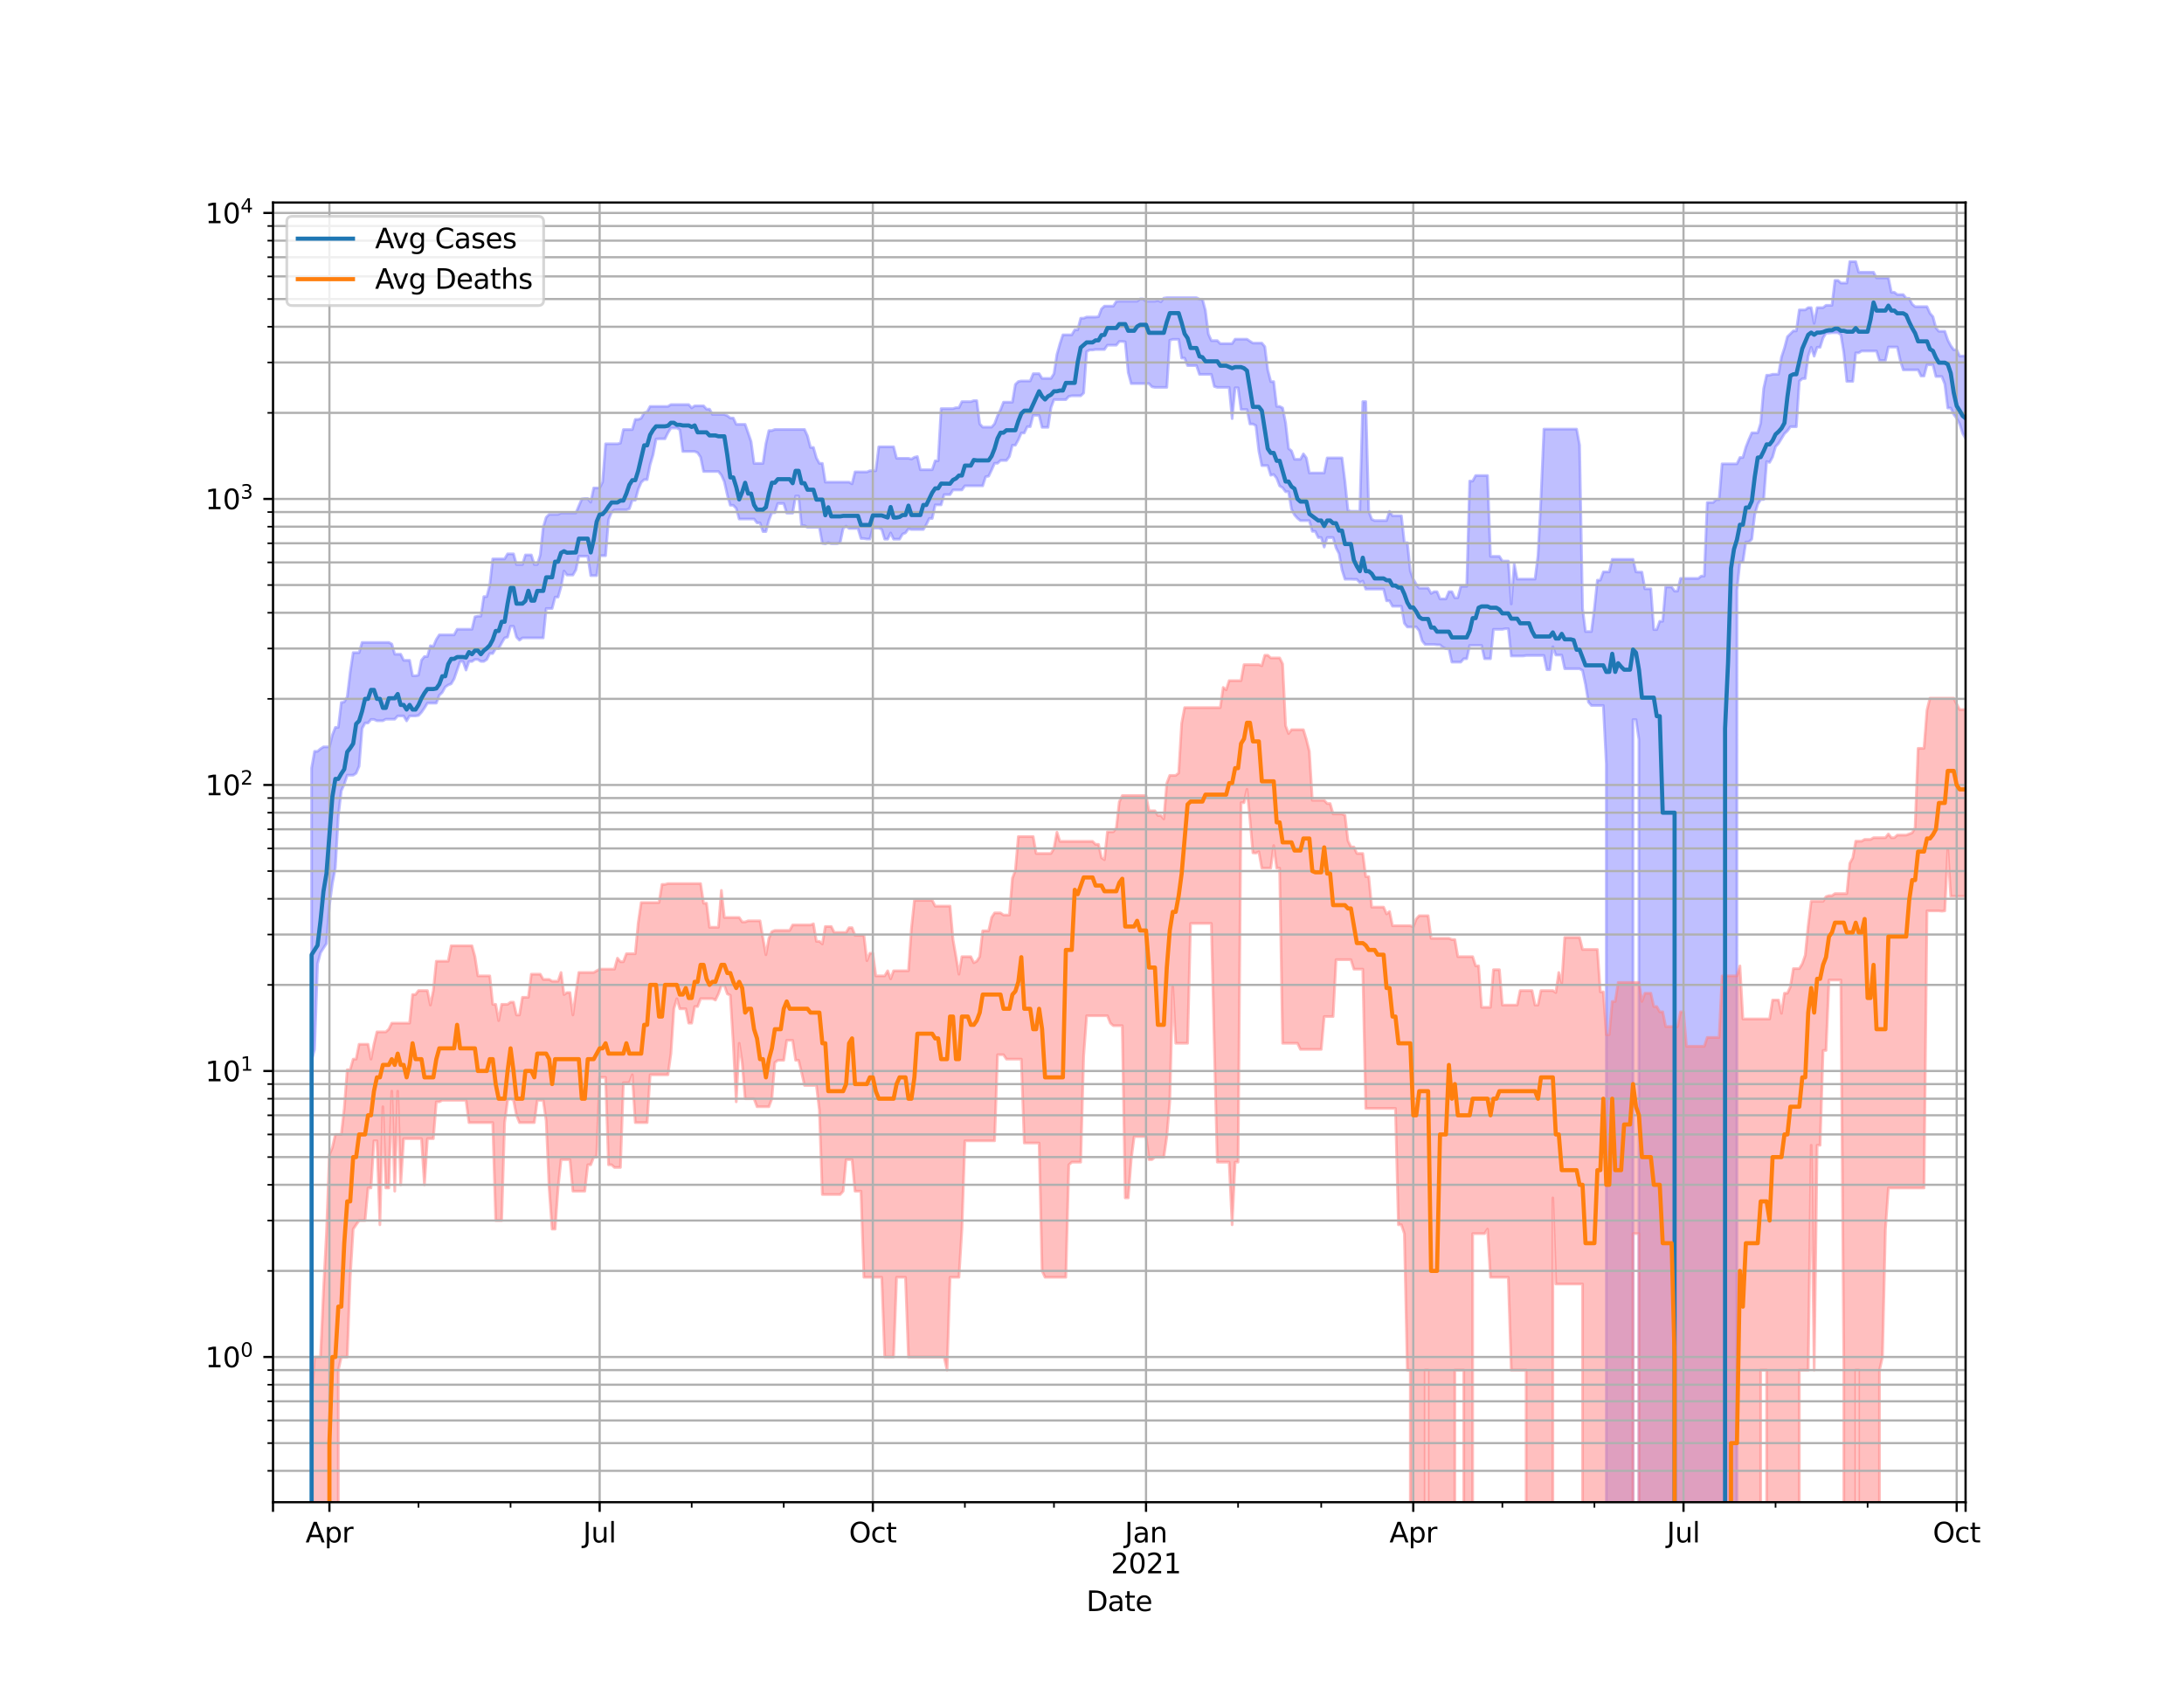 <?xml version="1.0" encoding="utf-8" standalone="no"?>
<!DOCTYPE svg PUBLIC "-//W3C//DTD SVG 1.1//EN"
  "http://www.w3.org/Graphics/SVG/1.1/DTD/svg11.dtd">
<svg height="612pt" version="1.1" viewBox="0 0 792 612" width="792pt" xmlns="http://www.w3.org/2000/svg" xmlns:xlink="http://www.w3.org/1999/xlink">
 <defs>
  <style type="text/css">*{stroke-linecap:butt;stroke-linejoin:round;}</style>
 </defs>
 <g id="figure_1">
  <g id="patch_1">
   <path d="M 0 612 
L 792 612 
L 792 0 
L 0 0 
z
" style="fill:#ffffff;"/>
  </g>
  <g id="axes_1">
   <g id="patch_2">
    <path d="M 99 544.68 
L 712.8 544.68 
L 712.8 73.44 
L 99 73.44 
z
" style="fill:#ffffff;"/>
   </g>
   <g id="PolyCollection_1">
    <path clip-path="url(#p68e2955192)" d="M 99 104200.524 
L 99 104200.524 
L 100.077 104200.524 
L 101.154 104200.524 
L 102.231 104200.524 
L 103.307 104200.524 
L 104.384 104200.524 
L 105.461 104200.524 
L 106.538 104200.524 
L 107.615 104200.524 
L 108.692 104200.524 
L 109.768 104200.524 
L 110.845 104200.524 
L 111.922 104200.524 
L 112.999 278.486 
L 114.076 272.427 
L 115.153 272.427 
L 116.229 271.509 
L 117.306 270.808 
L 118.383 270.808 
L 119.46 270.808 
L 120.537 266.482 
L 121.614 263.737 
L 122.691 263.737 
L 123.767 254.73 
L 124.844 254.522 
L 125.921 252.689 
L 126.998 243.734 
L 128.075 236.638 
L 129.152 236.638 
L 130.228 236.638 
L 131.305 232.945 
L 132.382 232.945 
L 133.459 232.945 
L 134.536 232.945 
L 135.613 232.945 
L 136.689 232.945 
L 137.766 232.945 
L 138.843 232.945 
L 139.92 232.945 
L 140.997 232.945 
L 142.074 233.506 
L 143.151 237.216 
L 144.227 237.216 
L 145.304 237.216 
L 146.381 239.423 
L 147.458 239.423 
L 148.535 239.423 
L 149.612 245.024 
L 150.688 245.024 
L 151.765 244.8 
L 152.842 239.423 
L 153.919 238.057 
L 154.996 238.057 
L 156.073 234.133 
L 157.149 234.398 
L 158.226 231.871 
L 159.303 230.199 
L 160.38 230.199 
L 161.457 230.199 
L 162.534 230.199 
L 163.611 230.199 
L 164.687 230.199 
L 165.764 228.173 
L 166.841 228.173 
L 167.918 228.173 
L 168.995 228.173 
L 170.072 228.173 
L 171.148 228.173 
L 172.225 223.65 
L 173.302 223.406 
L 174.379 223.406 
L 175.456 216.323 
L 176.533 216.323 
L 177.609 212.198 
L 178.686 202.65 
L 179.763 202.65 
L 180.84 202.65 
L 181.917 202.65 
L 182.994 202.65 
L 184.071 200.826 
L 185.147 200.826 
L 186.224 200.826 
L 187.301 204.703 
L 188.378 204.703 
L 189.455 204.703 
L 190.532 201.221 
L 191.608 201.221 
L 192.685 201.221 
L 193.762 204.703 
L 194.839 204.703 
L 195.916 201.221 
L 196.993 191.191 
L 198.069 187.588 
L 199.146 186.509 
L 200.223 186.509 
L 201.3 186.509 
L 202.377 186.509 
L 203.454 186.007 
L 204.531 186.007 
L 205.607 186.007 
L 206.684 186.007 
L 207.761 186.007 
L 208.838 186.007 
L 209.915 183.458 
L 210.992 180.92 
L 212.068 180.785 
L 213.145 180.785 
L 214.222 182.102 
L 215.299 176.931 
L 216.376 176.931 
L 217.453 176.931 
L 218.529 174.742 
L 219.606 160.93 
L 220.683 160.93 
L 221.76 160.93 
L 222.837 160.93 
L 223.914 160.93 
L 224.991 160.688 
L 226.067 155.762 
L 227.144 155.762 
L 228.221 155.762 
L 229.298 155.762 
L 230.375 152.082 
L 231.452 152.082 
L 232.528 151.671 
L 233.605 149.649 
L 234.682 149.346 
L 235.759 147.361 
L 236.836 147.361 
L 237.913 147.361 
L 238.989 147.361 
L 240.066 147.361 
L 241.143 147.361 
L 242.22 147.361 
L 243.297 146.699 
L 244.374 146.699 
L 245.451 146.699 
L 246.527 146.699 
L 247.604 146.699 
L 248.681 146.699 
L 249.758 146.699 
L 250.835 147.897 
L 251.912 147.156 
L 252.988 147.156 
L 254.065 147.156 
L 255.142 147.156 
L 256.219 148.354 
L 257.296 148.354 
L 258.373 150.278 
L 259.449 150.278 
L 260.526 150.278 
L 261.603 150.278 
L 262.68 150.278 
L 263.757 150.742 
L 264.834 151.577 
L 265.911 151.577 
L 266.987 153.867 
L 268.064 153.867 
L 269.141 153.867 
L 270.218 153.867 
L 271.295 156.96 
L 272.372 160.105 
L 273.448 168.03 
L 274.525 168.03 
L 275.602 168.03 
L 276.679 168.03 
L 277.756 160.826 
L 278.833 156.142 
L 279.909 156.142 
L 280.986 155.723 
L 282.063 155.723 
L 283.14 155.723 
L 284.217 155.723 
L 285.294 155.723 
L 286.371 155.723 
L 287.447 155.723 
L 288.524 155.723 
L 289.601 155.723 
L 290.678 155.723 
L 291.755 155.723 
L 292.832 158.083 
L 293.908 162.247 
L 294.985 162.247 
L 296.062 166.057 
L 297.139 168.023 
L 298.216 168.023 
L 299.293 174.817 
L 300.369 174.817 
L 301.446 174.817 
L 302.523 174.817 
L 303.6 174.817 
L 304.677 174.817 
L 305.754 174.817 
L 306.831 174.817 
L 307.907 174.817 
L 308.984 175.438 
L 310.061 171.103 
L 311.138 171.103 
L 312.215 171.136 
L 313.292 171.136 
L 314.368 171.136 
L 315.445 170.692 
L 316.522 170.692 
L 317.599 170.692 
L 318.676 162.012 
L 319.753 162.012 
L 320.829 162.012 
L 321.906 162.012 
L 322.983 162.012 
L 324.06 162.012 
L 325.137 166.177 
L 326.214 166.177 
L 327.291 166.177 
L 328.367 166.177 
L 329.444 166.177 
L 330.521 166.471 
L 331.598 165.809 
L 332.675 165.549 
L 333.752 170.32 
L 334.828 170.32 
L 335.905 170.32 
L 336.982 170.32 
L 338.059 170.32 
L 339.136 167.086 
L 340.213 167.086 
L 341.289 148.168 
L 342.366 148.168 
L 343.443 148.168 
L 344.52 148.168 
L 345.597 148.168 
L 346.674 147.823 
L 347.751 147.823 
L 348.827 145.635 
L 349.904 145.635 
L 350.981 145.635 
L 352.058 145.635 
L 353.135 145.272 
L 354.212 145.272 
L 355.288 153.689 
L 356.365 154.876 
L 357.442 154.876 
L 358.519 154.876 
L 359.596 154.876 
L 360.673 153.689 
L 361.749 150.735 
L 362.826 148.606 
L 363.903 145.831 
L 364.98 145.831 
L 366.057 145.831 
L 367.134 145.831 
L 368.211 139.387 
L 369.287 138.335 
L 370.364 138.131 
L 371.441 138.131 
L 372.518 138.131 
L 373.595 138.131 
L 374.672 135.502 
L 375.748 135.502 
L 376.825 135.497 
L 377.902 137.213 
L 378.979 137.213 
L 380.056 137.213 
L 381.133 137.213 
L 382.209 135.497 
L 383.286 128.545 
L 384.363 124.691 
L 385.44 121.416 
L 386.517 121.416 
L 387.594 121.416 
L 388.671 121.416 
L 389.747 119.598 
L 390.824 119.598 
L 391.901 115.391 
L 392.978 115.391 
L 394.055 114.958 
L 395.132 114.958 
L 396.208 114.958 
L 397.285 114.958 
L 398.362 114.83 
L 399.439 112.013 
L 400.516 110.993 
L 401.593 110.993 
L 402.669 110.993 
L 403.746 110.993 
L 404.823 109.283 
L 405.9 109.219 
L 406.977 109.219 
L 408.054 109.219 
L 409.131 109.219 
L 410.207 109.219 
L 411.284 109.219 
L 412.361 109.219 
L 413.438 108.382 
L 414.515 108.382 
L 415.592 109.219 
L 416.668 109.219 
L 417.745 109.219 
L 418.822 109.219 
L 419.899 108.983 
L 420.976 109.442 
L 422.053 108.094 
L 423.129 107.945 
L 424.206 107.945 
L 425.283 107.945 
L 426.36 107.945 
L 427.437 107.945 
L 428.514 107.945 
L 429.591 107.945 
L 430.667 107.945 
L 431.744 107.945 
L 432.821 107.945 
L 433.898 107.945 
L 434.975 108.506 
L 436.052 108.506 
L 437.128 112.59 
L 438.205 121.144 
L 439.282 123.512 
L 440.359 123.512 
L 441.436 123.512 
L 442.513 124.591 
L 443.589 124.591 
L 444.666 124.591 
L 445.743 124.591 
L 446.82 124.591 
L 447.897 122.986 
L 448.974 122.986 
L 450.051 122.986 
L 451.127 122.986 
L 452.204 122.986 
L 453.281 123.724 
L 454.358 124.405 
L 455.435 124.405 
L 456.512 124.405 
L 457.588 124.405 
L 458.665 125.69 
L 459.742 134.161 
L 460.819 138.361 
L 461.896 138.361 
L 462.973 147.37 
L 464.049 147.37 
L 465.126 147.925 
L 466.203 153.322 
L 467.28 162.626 
L 468.357 163.489 
L 469.434 166.536 
L 470.511 166.536 
L 471.587 166.536 
L 472.664 164.573 
L 473.741 166.044 
L 474.818 171.507 
L 475.895 171.507 
L 476.972 171.507 
L 478.048 171.507 
L 479.125 171.507 
L 480.202 171.507 
L 481.279 166.044 
L 482.356 166.044 
L 483.433 166.044 
L 484.509 166.044 
L 485.586 166.044 
L 486.663 166.044 
L 487.74 174.64 
L 488.817 185.044 
L 489.894 185.416 
L 490.971 185.416 
L 492.047 185.416 
L 493.124 185.416 
L 494.201 145.614 
L 495.278 145.614 
L 496.355 185.416 
L 497.432 188.299 
L 498.508 188.763 
L 499.585 188.763 
L 500.662 188.763 
L 501.739 188.763 
L 502.816 188.763 
L 503.893 185.416 
L 504.969 187.027 
L 506.046 187.027 
L 507.123 187.027 
L 508.2 187.027 
L 509.277 196.794 
L 510.354 196.794 
L 511.431 207.054 
L 512.507 210.014 
L 513.584 211.847 
L 514.661 213.247 
L 515.738 213.247 
L 516.815 213.247 
L 517.892 213.247 
L 518.968 215.191 
L 520.045 214.559 
L 521.122 214.559 
L 522.199 217.161 
L 523.276 217.161 
L 524.353 217.161 
L 525.429 214.559 
L 526.506 214.559 
L 527.583 216.77 
L 528.66 216.74 
L 529.737 212.605 
L 530.814 212.605 
L 531.891 212.605 
L 532.967 174.433 
L 534.044 174.433 
L 535.121 172.441 
L 536.198 172.441 
L 537.275 172.441 
L 538.352 172.441 
L 539.428 172.441 
L 540.505 201.74 
L 541.582 201.74 
L 542.659 201.74 
L 543.736 201.74 
L 544.813 203.445 
L 545.889 203.445 
L 546.966 203.445 
L 548.043 218.991 
L 549.12 204.497 
L 550.197 209.98 
L 551.274 209.98 
L 552.351 209.98 
L 553.427 209.98 
L 554.504 209.98 
L 555.581 209.98 
L 556.658 209.98 
L 557.735 201.518 
L 558.812 180.942 
L 559.888 155.597 
L 560.965 155.597 
L 562.042 155.597 
L 563.119 155.597 
L 564.196 155.597 
L 565.273 155.597 
L 566.349 155.597 
L 567.426 155.597 
L 568.503 155.597 
L 569.58 155.597 
L 570.657 155.597 
L 571.734 155.597 
L 572.811 161.348 
L 573.887 220.646 
L 574.964 228.991 
L 576.041 228.991 
L 577.118 228.991 
L 578.195 220.646 
L 579.272 210.368 
L 580.348 210.368 
L 581.425 207.369 
L 582.502 207.369 
L 583.579 207.369 
L 584.656 202.803 
L 585.733 202.803 
L 586.809 202.803 
L 587.886 202.803 
L 588.963 202.803 
L 590.04 202.803 
L 591.117 202.803 
L 592.194 202.803 
L 593.271 207.369 
L 594.347 207.442 
L 595.424 207.442 
L 596.501 213.488 
L 597.578 213.488 
L 598.655 213.488 
L 599.732 228.276 
L 600.808 228.276 
L 601.885 225.272 
L 602.962 225.272 
L 604.039 212.834 
L 605.116 212.834 
L 606.193 212.834 
L 607.269 214.331 
L 608.346 214.331 
L 609.423 209.723 
L 610.5 209.723 
L 611.577 209.723 
L 612.654 209.723 
L 613.731 209.723 
L 614.807 209.723 
L 615.884 209.723 
L 616.961 208.869 
L 618.038 208.869 
L 619.115 182.213 
L 620.192 182.185 
L 621.268 182.185 
L 622.345 181.141 
L 623.422 181.141 
L 624.499 168.186 
L 625.576 168.186 
L 626.653 168.186 
L 627.729 168.186 
L 628.806 168.186 
L 629.883 168.186 
L 630.96 165.893 
L 632.037 165.893 
L 633.114 162.166 
L 634.191 159.396 
L 635.267 156.944 
L 636.344 156.944 
L 637.421 156.944 
L 638.498 153.415 
L 639.575 140.863 
L 640.652 136.041 
L 641.728 136.041 
L 642.805 135.701 
L 643.882 135.701 
L 644.959 135.701 
L 646.036 129.467 
L 647.113 126.177 
L 648.189 122.09 
L 649.266 121.055 
L 650.343 119.979 
L 651.42 119.979 
L 652.497 112.366 
L 653.574 112.366 
L 654.651 112.366 
L 655.727 111.559 
L 656.804 111.559 
L 657.881 117.225 
L 658.958 111.559 
L 660.035 111.559 
L 661.112 111.559 
L 662.188 110.704 
L 663.265 110.704 
L 664.342 110.704 
L 665.419 101.663 
L 666.496 101.663 
L 667.573 102.631 
L 668.649 102.631 
L 669.726 102.631 
L 670.803 94.86 
L 671.88 94.86 
L 672.957 94.86 
L 674.034 98.708 
L 675.111 98.708 
L 676.187 98.708 
L 677.264 98.708 
L 678.341 98.708 
L 679.418 98.708 
L 680.495 100.769 
L 681.572 100.769 
L 682.648 100.769 
L 683.725 100.769 
L 684.802 100.769 
L 685.879 105.97 
L 686.956 105.97 
L 688.033 106.811 
L 689.109 106.811 
L 690.186 106.811 
L 691.263 108.16 
L 692.34 108.16 
L 693.417 110.29 
L 694.494 111.195 
L 695.571 111.195 
L 696.647 111.195 
L 697.724 111.195 
L 698.801 111.195 
L 699.878 113.615 
L 700.955 114.829 
L 702.032 118.888 
L 703.108 120.127 
L 704.185 120.127 
L 705.262 120.127 
L 706.339 123.293 
L 707.416 125.359 
L 708.493 126.839 
L 709.569 126.839 
L 710.646 129.102 
L 711.723 129.102 
L 712.8 129.102 
L 712.8 158.934 
L 712.8 158.934 
L 711.723 157.146 
L 710.646 153.68 
L 709.569 151.711 
L 708.493 150.203 
L 707.416 147.942 
L 706.339 147.942 
L 705.262 139.267 
L 704.185 136.519 
L 703.108 136.519 
L 702.032 136.519 
L 700.955 132.255 
L 699.878 132.255 
L 698.801 132.255 
L 697.724 136.346 
L 696.647 136.346 
L 695.571 134.109 
L 694.494 134.109 
L 693.417 134.109 
L 692.34 134.109 
L 691.263 134.109 
L 690.186 134.109 
L 689.109 130.704 
L 688.033 125.837 
L 686.956 125.837 
L 685.879 125.837 
L 684.802 125.837 
L 683.725 130.704 
L 682.648 130.704 
L 681.572 130.704 
L 680.495 127.268 
L 679.418 127.268 
L 678.341 127.268 
L 677.264 127.268 
L 676.187 127.268 
L 675.111 127.268 
L 674.034 127.935 
L 672.957 127.935 
L 671.88 138.3 
L 670.803 138.3 
L 669.726 138.3 
L 668.649 127.935 
L 667.573 121.376 
L 666.496 120.628 
L 665.419 120.628 
L 664.342 120.628 
L 663.265 120.763 
L 662.188 120.763 
L 661.112 122.522 
L 660.035 125.932 
L 658.958 125.932 
L 657.881 129.149 
L 656.804 125.932 
L 655.727 129.149 
L 654.651 137.246 
L 653.574 137.307 
L 652.497 138.225 
L 651.42 154.725 
L 650.343 154.725 
L 649.266 154.725 
L 648.189 156.223 
L 647.113 157.249 
L 646.036 159.034 
L 644.959 160.774 
L 643.882 161.977 
L 642.805 165.703 
L 641.728 167.666 
L 640.652 167.338 
L 639.575 181.114 
L 638.498 181.114 
L 637.421 182.82 
L 636.344 186.504 
L 635.267 195.499 
L 634.191 196.519 
L 633.114 196.519 
L 632.037 203.743 
L 630.96 203.743 
L 629.883 213.917 
L 628.806 104200.524 
L 627.729 104200.524 
L 626.653 104200.524 
L 625.576 104200.524 
L 624.499 104200.524 
L 623.422 104200.524 
L 622.345 104200.524 
L 621.268 104200.524 
L 620.192 104200.524 
L 619.115 104200.524 
L 618.038 104200.524 
L 616.961 104200.524 
L 615.884 104200.524 
L 614.807 104200.524 
L 613.731 104200.524 
L 612.654 104200.524 
L 611.577 104200.524 
L 610.5 104200.524 
L 609.423 104200.524 
L 608.346 104200.524 
L 607.269 104200.524 
L 606.193 104200.524 
L 605.116 104200.524 
L 604.039 104200.524 
L 602.962 104200.524 
L 601.885 104200.524 
L 600.808 104200.524 
L 599.732 104200.524 
L 598.655 104200.524 
L 597.578 104200.524 
L 596.501 104200.524 
L 595.424 104200.524 
L 594.347 268.2 
L 593.271 260.937 
L 592.194 260.937 
L 591.117 104200.524 
L 590.04 104200.524 
L 588.963 104200.524 
L 587.886 104200.524 
L 586.809 104200.524 
L 585.733 104200.524 
L 584.656 104200.524 
L 583.579 104200.524 
L 582.502 276.865 
L 581.425 255.809 
L 580.348 255.809 
L 579.272 255.809 
L 578.195 255.809 
L 577.118 255.809 
L 576.041 254.591 
L 574.964 248.139 
L 573.887 243.102 
L 572.811 242.48 
L 571.734 242.48 
L 570.657 242.48 
L 569.58 242.48 
L 568.503 242.48 
L 567.426 242.48 
L 566.349 237.516 
L 565.273 237.516 
L 564.196 237.516 
L 563.119 234.486 
L 562.042 242.817 
L 560.965 242.817 
L 559.888 237.674 
L 558.812 237.674 
L 557.735 237.674 
L 556.658 237.674 
L 555.581 237.674 
L 554.504 237.674 
L 553.427 237.674 
L 552.351 237.849 
L 551.274 237.849 
L 550.197 237.849 
L 549.12 237.849 
L 548.043 237.849 
L 546.966 227.955 
L 545.889 227.955 
L 544.813 228.186 
L 543.736 228.186 
L 542.659 228.186 
L 541.582 228.186 
L 540.505 238.849 
L 539.428 238.849 
L 538.352 238.849 
L 537.275 234.015 
L 536.198 234.015 
L 535.121 234.015 
L 534.044 234.015 
L 532.967 234.015 
L 531.891 238.849 
L 530.814 238.849 
L 529.737 240.071 
L 528.66 240.071 
L 527.583 240.071 
L 526.506 240.071 
L 525.429 235.217 
L 524.353 235.217 
L 523.276 234.739 
L 522.199 233.811 
L 521.122 233.811 
L 520.045 233.68 
L 518.968 233.68 
L 517.892 233.68 
L 516.815 233.68 
L 515.738 232.376 
L 514.661 228.717 
L 513.584 227.333 
L 512.507 227.333 
L 511.431 227.333 
L 510.354 227.333 
L 509.277 225.989 
L 508.2 219.816 
L 507.123 219.816 
L 506.046 219.816 
L 504.969 219.816 
L 503.893 217.841 
L 502.816 217.841 
L 501.739 213.599 
L 500.662 213.599 
L 499.585 213.599 
L 498.508 213.599 
L 497.432 213.599 
L 496.355 213.599 
L 495.278 213.599 
L 494.201 210.681 
L 493.124 211.234 
L 492.047 210.083 
L 490.971 210.083 
L 489.894 210.023 
L 488.817 210.023 
L 487.74 210.023 
L 486.663 206.67 
L 485.586 200.756 
L 484.509 198.651 
L 483.433 194.917 
L 482.356 194.917 
L 481.279 194.917 
L 480.202 198.365 
L 479.125 194.905 
L 478.048 194.905 
L 476.972 192.658 
L 475.895 192.658 
L 474.818 188.784 
L 473.741 188.784 
L 472.664 188.784 
L 471.587 188.784 
L 470.511 187.918 
L 469.434 186.704 
L 468.357 184.632 
L 467.28 178.291 
L 466.203 178.291 
L 465.126 176.836 
L 464.049 176.195 
L 462.973 173.411 
L 461.896 172.04 
L 460.819 172.326 
L 459.742 168.812 
L 458.665 168.812 
L 457.588 168.812 
L 456.512 163.609 
L 455.435 154.324 
L 454.358 153.748 
L 453.281 153.748 
L 452.204 148.494 
L 451.127 148.494 
L 450.051 148.494 
L 448.974 140.603 
L 447.897 140.603 
L 446.82 151.789 
L 445.743 140.46 
L 444.666 140.46 
L 443.589 140.46 
L 442.513 140.46 
L 441.436 140.46 
L 440.359 140.125 
L 439.282 135.739 
L 438.205 135.739 
L 437.128 135.739 
L 436.052 135.739 
L 434.975 135.739 
L 433.898 132.566 
L 432.821 132.566 
L 431.744 132.566 
L 430.667 132.566 
L 429.591 129.851 
L 428.514 129.851 
L 427.437 123.036 
L 426.36 123.036 
L 425.283 123.036 
L 424.206 123.379 
L 423.129 140.458 
L 422.053 140.458 
L 420.976 140.458 
L 419.899 140.458 
L 418.822 140.458 
L 417.745 140.255 
L 416.668 139.087 
L 415.592 139.087 
L 414.515 139.087 
L 413.438 139.087 
L 412.361 139.087 
L 411.284 139.087 
L 410.207 139.087 
L 409.131 135.095 
L 408.054 123.96 
L 406.977 123.811 
L 405.9 123.811 
L 404.823 125.154 
L 403.746 125.154 
L 402.669 125.154 
L 401.593 125.154 
L 400.516 126.733 
L 399.439 126.733 
L 398.362 126.733 
L 397.285 126.733 
L 396.208 126.904 
L 395.132 126.904 
L 394.055 127.503 
L 392.978 142.503 
L 391.901 143.513 
L 390.824 143.513 
L 389.747 143.513 
L 388.671 143.513 
L 387.594 143.739 
L 386.517 144.908 
L 385.44 144.908 
L 384.363 144.908 
L 383.286 144.908 
L 382.209 144.908 
L 381.133 147.78 
L 380.056 154.95 
L 378.979 154.95 
L 377.902 154.95 
L 376.825 150.585 
L 375.748 150.585 
L 374.672 150.585 
L 373.595 154.712 
L 372.518 154.712 
L 371.441 157 
L 370.364 157 
L 369.287 159.466 
L 368.211 161.427 
L 367.134 161.427 
L 366.057 165.533 
L 364.98 166.954 
L 363.903 166.954 
L 362.826 166.954 
L 361.749 167.976 
L 360.673 167.976 
L 359.596 170.413 
L 358.519 172.647 
L 357.442 172.854 
L 356.365 176.158 
L 355.288 176.158 
L 354.212 176.158 
L 353.135 176.158 
L 352.058 176.158 
L 350.981 176.158 
L 349.904 176.158 
L 348.827 177.641 
L 347.751 177.641 
L 346.674 177.641 
L 345.597 177.641 
L 344.52 179.348 
L 343.443 179.348 
L 342.366 179.361 
L 341.289 183.06 
L 340.213 183.06 
L 339.136 183.06 
L 338.059 187.987 
L 336.982 187.987 
L 335.905 190.251 
L 334.828 191.991 
L 333.752 191.991 
L 332.675 191.991 
L 331.598 191.991 
L 330.521 191.991 
L 329.444 191.732 
L 328.367 193.217 
L 327.291 193.645 
L 326.214 195.511 
L 325.137 195.511 
L 324.06 195.511 
L 322.983 193.24 
L 321.906 195.511 
L 320.829 195.511 
L 319.753 191.927 
L 318.676 191.464 
L 317.599 191.464 
L 316.522 191.464 
L 315.445 195.461 
L 314.368 195.461 
L 313.292 195.269 
L 312.215 195.25 
L 311.138 191.612 
L 310.061 191.612 
L 308.984 191.612 
L 307.907 191.612 
L 306.831 190.775 
L 305.754 191.612 
L 304.677 196.742 
L 303.6 197.115 
L 302.523 197.115 
L 301.446 197.115 
L 300.369 196.742 
L 299.293 197.186 
L 298.216 197.012 
L 297.139 191.203 
L 296.062 191.203 
L 294.985 191.203 
L 293.908 191.203 
L 292.832 191.203 
L 291.755 190.596 
L 290.678 190.596 
L 289.601 179.86 
L 288.524 179.86 
L 287.447 186.048 
L 286.371 186.048 
L 285.294 186.048 
L 284.217 182.571 
L 283.14 182.571 
L 282.063 182.571 
L 280.986 185.896 
L 279.909 185.896 
L 278.833 188.613 
L 277.756 192.74 
L 276.679 192.74 
L 275.602 189.58 
L 274.525 189.58 
L 273.448 188.193 
L 272.372 188.193 
L 271.295 188.193 
L 270.218 188.193 
L 269.141 188.193 
L 268.064 188.193 
L 266.987 184.339 
L 265.911 183.211 
L 264.834 183.211 
L 263.757 179.492 
L 262.68 174.659 
L 261.603 172.278 
L 260.526 170.951 
L 259.449 170.951 
L 258.373 170.951 
L 257.296 170.951 
L 256.219 170.951 
L 255.142 170.951 
L 254.065 165.777 
L 252.988 164.146 
L 251.912 163.692 
L 250.835 163.692 
L 249.758 163.692 
L 248.681 163.692 
L 247.604 163.692 
L 246.527 155.813 
L 245.451 155.191 
L 244.374 155.191 
L 243.297 155.191 
L 242.22 156.936 
L 241.143 159.112 
L 240.066 159.112 
L 238.989 159.112 
L 237.913 159.189 
L 236.836 164.853 
L 235.759 168.469 
L 234.682 173.905 
L 233.605 173.905 
L 232.528 174.887 
L 231.452 177.382 
L 230.375 181.377 
L 229.298 181.377 
L 228.221 184.466 
L 227.144 184.867 
L 226.067 184.867 
L 224.991 184.867 
L 223.914 184.867 
L 222.837 184.901 
L 221.76 185.811 
L 220.683 188.378 
L 219.606 201.483 
L 218.529 201.483 
L 217.453 201.483 
L 216.376 208.71 
L 215.299 208.71 
L 214.222 208.71 
L 213.145 201.675 
L 212.068 201.675 
L 210.992 201.675 
L 209.915 201.675 
L 208.838 206.63 
L 207.761 208.502 
L 206.684 208.502 
L 205.607 208.502 
L 204.531 207.03 
L 203.454 212.77 
L 202.377 216.501 
L 201.3 216.501 
L 200.223 220.636 
L 199.146 220.636 
L 198.069 220.636 
L 196.993 231.302 
L 195.916 231.302 
L 194.839 231.302 
L 193.762 231.302 
L 192.685 231.302 
L 191.608 231.302 
L 190.532 231.302 
L 189.455 231.302 
L 188.378 232.123 
L 187.301 231 
L 186.224 227.093 
L 185.147 227.093 
L 184.071 231 
L 182.994 231.302 
L 181.917 233.145 
L 180.84 235.157 
L 179.763 235.157 
L 178.686 236.95 
L 177.609 236.95 
L 176.533 239.11 
L 175.456 239.821 
L 174.379 239.821 
L 173.302 239.11 
L 172.225 239.11 
L 171.148 239.854 
L 170.072 239.854 
L 168.995 242.959 
L 167.918 239.854 
L 166.841 239.854 
L 165.764 242.959 
L 164.687 246.141 
L 163.611 247.939 
L 162.534 248.36 
L 161.457 249.112 
L 160.38 251.057 
L 159.303 252.095 
L 158.226 254.939 
L 157.149 254.939 
L 156.073 254.939 
L 154.996 254.939 
L 153.919 256.721 
L 152.842 258.275 
L 151.765 259.419 
L 150.688 259.599 
L 149.612 259.599 
L 148.535 259.599 
L 147.458 261.391 
L 146.381 259.599 
L 145.304 259.599 
L 144.227 259.599 
L 143.151 260.777 
L 142.074 260.777 
L 140.997 260.777 
L 139.92 260.777 
L 138.843 261.338 
L 137.766 261.338 
L 136.689 261.338 
L 135.613 260.857 
L 134.536 260.857 
L 133.459 262.151 
L 132.382 262.151 
L 131.305 264.164 
L 130.228 277.822 
L 129.152 280.372 
L 128.075 281.074 
L 126.998 281.074 
L 125.921 281.074 
L 124.844 284.354 
L 123.767 286.745 
L 122.691 295.757 
L 121.614 314.599 
L 120.537 320.289 
L 119.46 328.322 
L 118.383 342.119 
L 117.306 343.763 
L 116.229 345.469 
L 115.153 349.468 
L 114.076 380.497 
L 112.999 384.451 
L 111.922 104200.524 
L 110.845 104200.524 
L 109.768 104200.524 
L 108.692 104200.524 
L 107.615 104200.524 
L 106.538 104200.524 
L 105.461 104200.524 
L 104.384 104200.524 
L 103.307 104200.524 
L 102.231 104200.524 
L 101.154 104200.524 
L 100.077 104200.524 
L 99 104200.524 
z
" style="fill:#8080ff;fill-opacity:0.5;stroke:#8080ff;stroke-opacity:0.5;"/>
   </g>
   <g id="PolyCollection_2">
    <path clip-path="url(#p68e2955192)" d="M 99 104200.524 
L 99 104200.524 
L 100.077 104200.524 
L 101.154 104200.524 
L 102.231 104200.524 
L 103.307 104200.524 
L 104.384 104200.524 
L 105.461 104200.524 
L 106.538 104200.524 
L 107.615 104200.524 
L 108.692 104200.524 
L 109.768 104200.524 
L 110.845 104200.524 
L 111.922 104200.524 
L 112.999 508.105 
L 114.076 492.041 
L 115.153 492.041 
L 116.229 492.041 
L 117.306 468.141 
L 118.383 447.305 
L 119.46 418.66 
L 120.537 416.085 
L 121.614 411.34 
L 122.691 411.34 
L 123.767 411.34 
L 124.844 401.894 
L 125.921 387.884 
L 126.998 387.884 
L 128.075 384.039 
L 129.152 384.039 
L 130.228 378.644 
L 131.305 378.644 
L 132.382 378.644 
L 133.459 378.644 
L 134.536 384.039 
L 135.613 378.644 
L 136.689 374.153 
L 137.766 374.153 
L 138.843 374.153 
L 139.92 374.153 
L 140.997 373.177 
L 142.074 370.98 
L 143.151 370.98 
L 144.227 370.98 
L 145.304 370.98 
L 146.381 370.98 
L 147.458 370.98 
L 148.535 370.98 
L 149.612 360.624 
L 150.688 360.624 
L 151.765 359.187 
L 152.842 359.187 
L 153.919 359.187 
L 154.996 359.187 
L 156.073 364.433 
L 157.149 359.187 
L 158.226 348.527 
L 159.303 348.527 
L 160.38 348.527 
L 161.457 348.527 
L 162.534 348.527 
L 163.611 342.934 
L 164.687 342.934 
L 165.764 342.934 
L 166.841 342.934 
L 167.918 342.934 
L 168.995 342.934 
L 170.072 342.934 
L 171.148 342.934 
L 172.225 346.883 
L 173.302 353.855 
L 174.379 353.855 
L 175.456 353.855 
L 176.533 353.855 
L 177.609 353.855 
L 178.686 364.168 
L 179.763 364.168 
L 180.84 370.07 
L 181.917 364.168 
L 182.994 364.168 
L 184.071 364.168 
L 185.147 363.385 
L 186.224 363.385 
L 187.301 368.016 
L 188.378 368.016 
L 189.455 361.609 
L 190.532 361.609 
L 191.608 361.609 
L 192.685 353.231 
L 193.762 353.231 
L 194.839 353.231 
L 195.916 353.231 
L 196.993 355.13 
L 198.069 355.13 
L 199.146 355.13 
L 200.223 355.781 
L 201.3 355.781 
L 202.377 355.781 
L 203.454 352.616 
L 204.531 360.624 
L 205.607 359.9 
L 206.684 359.9 
L 207.761 368.016 
L 208.838 359.9 
L 209.915 352.616 
L 210.992 352.616 
L 212.068 352.616 
L 213.145 352.616 
L 214.222 352.616 
L 215.299 352.616 
L 216.376 352.008 
L 217.453 351.409 
L 218.529 351.409 
L 219.606 351.409 
L 220.683 351.409 
L 221.76 351.409 
L 222.837 351.409 
L 223.914 347.424 
L 224.991 348.714 
L 226.067 348.714 
L 227.144 345.819 
L 228.221 345.819 
L 229.298 345.819 
L 230.375 345.819 
L 231.452 334.558 
L 232.528 327.265 
L 233.605 327.265 
L 234.682 327.265 
L 235.759 327.265 
L 236.836 327.265 
L 237.913 327.265 
L 238.989 327.265 
L 240.066 320.689 
L 241.143 320.689 
L 242.22 320.389 
L 243.297 320.389 
L 244.374 320.389 
L 245.451 320.389 
L 246.527 320.389 
L 247.604 320.389 
L 248.681 320.389 
L 249.758 320.389 
L 250.835 320.389 
L 251.912 320.389 
L 252.988 320.389 
L 254.065 320.389 
L 255.142 327.498 
L 256.219 327.498 
L 257.296 336.226 
L 258.373 336.226 
L 259.449 336.226 
L 260.526 336.226 
L 261.603 322.846 
L 262.68 332.686 
L 263.757 332.686 
L 264.834 332.686 
L 265.911 332.686 
L 266.987 332.686 
L 268.064 332.686 
L 269.141 334.286 
L 270.218 334.286 
L 271.295 333.881 
L 272.372 333.881 
L 273.448 333.881 
L 274.525 333.881 
L 275.602 333.881 
L 276.679 340.223 
L 277.756 346.17 
L 278.833 340.223 
L 279.909 337.812 
L 280.986 337.374 
L 282.063 337.374 
L 283.14 337.374 
L 284.217 337.374 
L 285.294 337.374 
L 286.371 337.374 
L 287.447 335.384 
L 288.524 335.384 
L 289.601 335.384 
L 290.678 335.384 
L 291.755 335.384 
L 292.832 335.384 
L 293.908 335.384 
L 294.985 334.969 
L 296.062 341.319 
L 297.139 341.319 
L 298.216 342.281 
L 299.293 335.944 
L 300.369 335.944 
L 301.446 335.944 
L 302.523 338.106 
L 303.6 338.106 
L 304.677 338.106 
L 305.754 338.106 
L 306.831 338.106 
L 307.907 336.368 
L 308.984 336.368 
L 310.061 339.152 
L 311.138 339.152 
L 312.215 339.152 
L 313.292 339.152 
L 314.368 348.342 
L 315.445 345.644 
L 316.522 345.644 
L 317.599 353.855 
L 318.676 353.855 
L 319.753 353.855 
L 320.829 353.855 
L 321.906 352.008 
L 322.983 354.915 
L 324.06 352.008 
L 325.137 352.008 
L 326.214 352.008 
L 327.291 352.008 
L 328.367 352.008 
L 329.444 352.008 
L 330.521 336.653 
L 331.598 326.46 
L 332.675 326.46 
L 333.752 326.46 
L 334.828 326.46 
L 335.905 326.46 
L 336.982 326.46 
L 338.059 326.46 
L 339.136 328.561 
L 340.213 328.561 
L 341.289 328.561 
L 342.366 328.561 
L 343.443 328.561 
L 344.52 328.561 
L 345.597 340.689 
L 346.674 346.883 
L 347.751 353.231 
L 348.827 346.883 
L 349.904 346.883 
L 350.981 346.883 
L 352.058 346.883 
L 353.135 349.089 
L 354.212 348.527 
L 355.288 346.883 
L 356.365 337.519 
L 357.442 337.519 
L 358.519 337.519 
L 359.596 332.686 
L 360.673 331.016 
L 361.749 331.016 
L 362.826 331.016 
L 363.903 331.779 
L 364.98 331.779 
L 366.057 331.779 
L 367.134 318.439 
L 368.211 315.663 
L 369.287 303.338 
L 370.364 303.338 
L 371.441 303.338 
L 372.518 303.338 
L 373.595 303.338 
L 374.672 303.338 
L 375.748 309.47 
L 376.825 309.47 
L 377.902 309.47 
L 378.979 309.47 
L 380.056 309.47 
L 381.133 309.47 
L 382.209 307.631 
L 383.286 301.73 
L 384.363 305.078 
L 385.44 305.078 
L 386.517 305.078 
L 387.594 305.078 
L 388.671 305.078 
L 389.747 305.078 
L 390.824 305.078 
L 391.901 305.078 
L 392.978 305.078 
L 394.055 305.078 
L 395.132 305.078 
L 396.208 305.078 
L 397.285 306.154 
L 398.362 306.154 
L 399.439 310.981 
L 400.516 311.714 
L 401.593 301.598 
L 402.669 301.598 
L 403.746 301.598 
L 404.823 300.24 
L 405.9 290.741 
L 406.977 288.477 
L 408.054 288.477 
L 409.131 288.477 
L 410.207 288.477 
L 411.284 288.477 
L 412.361 288.477 
L 413.438 288.477 
L 414.515 288.477 
L 415.592 288.477 
L 416.668 294.003 
L 417.745 294.003 
L 418.822 294.003 
L 419.899 295.699 
L 420.976 295.699 
L 422.053 296.925 
L 423.129 283.997 
L 424.206 281.157 
L 425.283 281.157 
L 426.36 281.157 
L 427.437 280.29 
L 428.514 262.288 
L 429.591 256.576 
L 430.667 256.576 
L 431.744 256.576 
L 432.821 256.576 
L 433.898 256.576 
L 434.975 256.576 
L 436.052 256.576 
L 437.128 256.576 
L 438.205 256.576 
L 439.282 256.576 
L 440.359 256.576 
L 441.436 256.576 
L 442.513 256.576 
L 443.589 249.255 
L 444.666 250.126 
L 445.743 246.797 
L 446.82 246.797 
L 447.897 246.797 
L 448.974 246.797 
L 450.051 246.797 
L 451.127 241.002 
L 452.204 241.002 
L 453.281 241.002 
L 454.358 241.002 
L 455.435 241.002 
L 456.512 241.002 
L 457.588 241.415 
L 458.665 237.595 
L 459.742 237.595 
L 460.819 238.556 
L 461.896 238.556 
L 462.973 238.556 
L 464.049 238.556 
L 465.126 240.746 
L 466.203 263.146 
L 467.28 266.003 
L 468.357 264.595 
L 469.434 264.595 
L 470.511 264.595 
L 471.587 264.595 
L 472.664 264.595 
L 473.741 268.138 
L 474.818 272.462 
L 475.895 290.177 
L 476.972 290.177 
L 478.048 290.177 
L 479.125 290.177 
L 480.202 290.177 
L 481.279 291.364 
L 482.356 291.364 
L 483.433 295.127 
L 484.509 295.127 
L 485.586 295.127 
L 486.663 295.127 
L 487.74 295.641 
L 488.817 304.865 
L 489.894 307.109 
L 490.971 307.109 
L 492.047 309.47 
L 493.124 309.47 
L 494.201 309.47 
L 495.278 317.87 
L 496.355 317.87 
L 497.432 328.921 
L 498.508 328.921 
L 499.585 328.921 
L 500.662 328.921 
L 501.739 328.921 
L 502.816 331.396 
L 503.893 330.514 
L 504.969 335.663 
L 506.046 335.663 
L 507.123 335.663 
L 508.2 335.663 
L 509.277 335.663 
L 510.354 335.663 
L 511.431 335.663 
L 512.507 336.085 
L 513.584 333.213 
L 514.661 332.037 
L 515.738 332.037 
L 516.815 332.037 
L 517.892 332.037 
L 518.968 340.223 
L 520.045 340.223 
L 521.122 340.223 
L 522.199 340.223 
L 523.276 340.223 
L 524.353 340.223 
L 525.429 340.223 
L 526.506 340.689 
L 527.583 340.689 
L 528.66 346.883 
L 529.737 346.883 
L 530.814 346.883 
L 531.891 346.883 
L 532.967 346.883 
L 534.044 346.883 
L 535.121 350.234 
L 536.198 350.234 
L 537.275 365.235 
L 538.352 365.235 
L 539.428 365.235 
L 540.505 365.235 
L 541.582 351.608 
L 542.659 351.608 
L 543.736 351.608 
L 544.813 364.433 
L 545.889 364.433 
L 546.966 364.433 
L 548.043 364.433 
L 549.12 364.433 
L 550.197 364.433 
L 551.274 359.187 
L 552.351 359.187 
L 553.427 359.187 
L 554.504 359.187 
L 555.581 359.187 
L 556.658 364.433 
L 557.735 364.433 
L 558.812 359.187 
L 559.888 359.187 
L 560.965 359.187 
L 562.042 359.187 
L 563.119 359.187 
L 564.196 359.9 
L 565.273 352.616 
L 566.349 356.442 
L 567.426 339.914 
L 568.503 339.914 
L 569.58 339.914 
L 570.657 339.914 
L 571.734 339.914 
L 572.811 339.914 
L 573.887 344.268 
L 574.964 344.268 
L 576.041 344.268 
L 577.118 344.268 
L 578.195 344.268 
L 579.272 344.268 
L 580.348 359.661 
L 581.425 359.661 
L 582.502 375.15 
L 583.579 375.15 
L 584.656 363.127 
L 585.733 363.127 
L 586.809 356.221 
L 587.886 356.221 
L 588.963 356.221 
L 590.04 356.221 
L 591.117 356.221 
L 592.194 356.221 
L 593.271 356.221 
L 594.347 356.221 
L 595.424 363.127 
L 596.501 360.14 
L 597.578 360.14 
L 598.655 360.14 
L 599.732 364.966 
L 600.808 364.966 
L 601.885 366.883 
L 602.962 366.883 
L 604.039 372.222 
L 605.116 372.222 
L 606.193 372.222 
L 607.269 372.222 
L 608.346 372.222 
L 609.423 366.883 
L 610.5 366.883 
L 611.577 379.376 
L 612.654 379.376 
L 613.731 379.376 
L 614.807 379.376 
L 615.884 379.376 
L 616.961 379.376 
L 618.038 379.376 
L 619.115 376.17 
L 620.192 376.17 
L 621.268 376.17 
L 622.345 376.17 
L 623.422 376.17 
L 624.499 353.855 
L 625.576 353.855 
L 626.653 353.855 
L 627.729 353.855 
L 628.806 353.855 
L 629.883 353.855 
L 630.96 350.234 
L 632.037 369.473 
L 633.114 369.473 
L 634.191 369.473 
L 635.267 369.473 
L 636.344 369.473 
L 637.421 369.473 
L 638.498 369.473 
L 639.575 369.473 
L 640.652 369.473 
L 641.728 369.473 
L 642.805 362.615 
L 643.882 362.615 
L 644.959 362.615 
L 646.036 367.446 
L 647.113 360.14 
L 648.189 360.14 
L 649.266 357.794 
L 650.343 351.211 
L 651.42 351.211 
L 652.497 351.211 
L 653.574 349.468 
L 654.651 346.347 
L 655.727 335.524 
L 656.804 326.803 
L 657.881 326.803 
L 658.958 326.803 
L 660.035 326.803 
L 661.112 326.803 
L 662.188 325.112 
L 663.265 324.781 
L 664.342 324.781 
L 665.419 324.019 
L 666.496 324.019 
L 667.573 324.019 
L 668.649 324.019 
L 669.726 324.019 
L 670.803 313.049 
L 671.88 311.062 
L 672.957 305.007 
L 674.034 305.007 
L 675.111 305.007 
L 676.187 304.374 
L 677.264 304.374 
L 678.341 304.374 
L 679.418 303.75 
L 680.495 303.75 
L 681.572 303.75 
L 682.648 303.75 
L 683.725 303.75 
L 684.802 302.393 
L 685.879 303.75 
L 686.956 303.75 
L 688.033 302.796 
L 689.109 302.796 
L 690.186 302.796 
L 691.263 302.796 
L 692.34 302.393 
L 693.417 301.994 
L 694.494 300.176 
L 695.571 271.341 
L 696.647 271.341 
L 697.724 271.341 
L 698.801 257.479 
L 699.878 253.157 
L 700.955 253.157 
L 702.032 253.157 
L 703.108 253.157 
L 704.185 253.157 
L 705.262 253.157 
L 706.339 253.157 
L 707.416 253.157 
L 708.493 253.157 
L 709.569 255.29 
L 710.646 257.307 
L 711.723 257.307 
L 712.8 257.307 
L 712.8 325.002 
L 712.8 325.002 
L 711.723 325.002 
L 710.646 325.002 
L 709.569 325.002 
L 708.493 325.002 
L 707.416 325.002 
L 706.339 307.857 
L 705.262 330.265 
L 704.185 330.389 
L 703.108 330.265 
L 702.032 330.265 
L 700.955 330.265 
L 699.878 330.265 
L 698.801 330.265 
L 697.724 430.742 
L 696.647 430.742 
L 695.571 430.742 
L 694.494 430.742 
L 693.417 430.742 
L 692.34 430.742 
L 691.263 430.742 
L 690.186 430.742 
L 689.109 430.742 
L 688.033 430.742 
L 686.956 430.742 
L 685.879 430.742 
L 684.802 430.742 
L 683.725 445.667 
L 682.648 492.041 
L 681.572 496.786 
L 680.495 104200.524 
L 679.418 104200.524 
L 678.341 104200.524 
L 677.264 104200.524 
L 676.187 104200.524 
L 675.111 104200.524 
L 674.034 496.786 
L 672.957 496.786 
L 671.88 104200.524 
L 670.803 104200.524 
L 669.726 104200.524 
L 668.649 496.786 
L 667.573 355.346 
L 666.496 355.346 
L 665.419 355.346 
L 664.342 355.346 
L 663.265 355.346 
L 662.188 380.877 
L 661.112 380.877 
L 660.035 415.259 
L 658.958 415.259 
L 657.881 496.786 
L 656.804 415.259 
L 655.727 496.786 
L 654.651 496.786 
L 653.574 496.786 
L 652.497 496.786 
L 651.42 104200.524 
L 650.343 104200.524 
L 649.266 104200.524 
L 648.189 104200.524 
L 647.113 104200.524 
L 646.036 104200.524 
L 644.959 104200.524 
L 643.882 104200.524 
L 642.805 104200.524 
L 641.728 104200.524 
L 640.652 496.786 
L 639.575 496.786 
L 638.498 496.786 
L 637.421 104200.524 
L 636.344 104200.524 
L 635.267 104200.524 
L 634.191 104200.524 
L 633.114 104200.524 
L 632.037 104200.524 
L 630.96 104200.524 
L 629.883 104200.524 
L 628.806 104200.524 
L 627.729 104200.524 
L 626.653 104200.524 
L 625.576 104200.524 
L 624.499 104200.524 
L 623.422 104200.524 
L 622.345 104200.524 
L 621.268 104200.524 
L 620.192 104200.524 
L 619.115 104200.524 
L 618.038 104200.524 
L 616.961 104200.524 
L 615.884 104200.524 
L 614.807 104200.524 
L 613.731 104200.524 
L 612.654 104200.524 
L 611.577 104200.524 
L 610.5 104200.524 
L 609.423 104200.524 
L 608.346 104200.524 
L 607.269 104200.524 
L 606.193 104200.524 
L 605.116 104200.524 
L 604.039 104200.524 
L 602.962 104200.524 
L 601.885 104200.524 
L 600.808 104200.524 
L 599.732 104200.524 
L 598.655 104200.524 
L 597.578 104200.524 
L 596.501 104200.524 
L 595.424 104200.524 
L 594.347 447.305 
L 593.271 447.305 
L 592.194 447.305 
L 591.117 104200.524 
L 590.04 104200.524 
L 588.963 104200.524 
L 587.886 104200.524 
L 586.809 104200.524 
L 585.733 104200.524 
L 584.656 104200.524 
L 583.579 104200.524 
L 582.502 104200.524 
L 581.425 104200.524 
L 580.348 104200.524 
L 579.272 104200.524 
L 578.195 104200.524 
L 577.118 104200.524 
L 576.041 104200.524 
L 574.964 104200.524 
L 573.887 465.567 
L 572.811 465.567 
L 571.734 465.567 
L 570.657 465.567 
L 569.58 465.567 
L 568.503 465.567 
L 567.426 465.567 
L 566.349 465.567 
L 565.273 465.567 
L 564.196 465.567 
L 563.119 434.347 
L 562.042 104200.524 
L 560.965 104200.524 
L 559.888 104200.524 
L 558.812 104200.524 
L 557.735 104200.524 
L 556.658 104200.524 
L 555.581 104200.524 
L 554.504 104200.524 
L 553.427 496.786 
L 552.351 496.786 
L 551.274 496.786 
L 550.197 496.786 
L 549.12 496.786 
L 548.043 496.786 
L 546.966 463.132 
L 545.889 463.132 
L 544.813 463.132 
L 543.736 463.132 
L 542.659 463.132 
L 541.582 463.132 
L 540.505 463.132 
L 539.428 445.667 
L 538.352 447.305 
L 537.275 447.305 
L 536.198 447.305 
L 535.121 447.305 
L 534.044 447.305 
L 532.967 104200.524 
L 531.891 104200.524 
L 530.814 496.786 
L 529.737 496.786 
L 528.66 496.786 
L 527.583 496.786 
L 526.506 104200.524 
L 525.429 104200.524 
L 524.353 104200.524 
L 523.276 104200.524 
L 522.199 104200.524 
L 521.122 104200.524 
L 520.045 104200.524 
L 518.968 104200.524 
L 517.892 496.786 
L 516.815 496.786 
L 515.738 104200.524 
L 514.661 104200.524 
L 513.584 104200.524 
L 512.507 104200.524 
L 511.431 496.786 
L 510.354 496.786 
L 509.277 447.305 
L 508.2 444.086 
L 507.123 444.086 
L 506.046 401.894 
L 504.969 401.894 
L 503.893 401.894 
L 502.816 401.894 
L 501.739 401.894 
L 500.662 401.894 
L 499.585 401.894 
L 498.508 401.894 
L 497.432 401.894 
L 496.355 401.894 
L 495.278 401.894 
L 494.201 351.409 
L 493.124 351.409 
L 492.047 351.409 
L 490.971 351.409 
L 489.894 347.972 
L 488.817 347.972 
L 487.74 347.972 
L 486.663 347.972 
L 485.586 347.972 
L 484.509 347.972 
L 483.433 368.593 
L 482.356 368.593 
L 481.279 368.593 
L 480.202 368.593 
L 479.125 380.497 
L 478.048 380.497 
L 476.972 380.497 
L 475.895 380.497 
L 474.818 380.497 
L 473.741 380.497 
L 472.664 380.497 
L 471.587 380.497 
L 470.511 378.282 
L 469.434 378.282 
L 468.357 378.282 
L 467.28 378.282 
L 466.203 378.282 
L 465.126 378.282 
L 464.049 314.775 
L 462.973 314.775 
L 461.896 306.592 
L 460.819 314.775 
L 459.742 314.775 
L 458.665 314.775 
L 457.588 314.775 
L 456.512 308.849 
L 455.435 309.314 
L 454.358 309.236 
L 453.281 297.044 
L 452.204 286.182 
L 451.127 291.052 
L 450.051 291.052 
L 448.974 421.39 
L 447.897 421.39 
L 446.82 444.086 
L 445.743 421.39 
L 444.666 421.39 
L 443.589 421.39 
L 442.513 421.39 
L 441.436 421.39 
L 440.359 379.376 
L 439.282 334.832 
L 438.205 334.832 
L 437.128 334.832 
L 436.052 334.832 
L 434.975 334.832 
L 433.898 334.832 
L 432.821 334.832 
L 431.744 334.832 
L 430.667 378.282 
L 429.591 378.282 
L 428.514 378.282 
L 427.437 378.282 
L 426.36 378.282 
L 425.283 357.794 
L 424.206 399.523 
L 423.129 412.097 
L 422.053 419.552 
L 420.976 419.552 
L 419.899 419.552 
L 418.822 419.552 
L 417.745 420.461 
L 416.668 420.461 
L 415.592 412.097 
L 414.515 412.097 
L 413.438 412.097 
L 412.361 412.097 
L 411.284 412.097 
L 410.207 420.461 
L 409.131 434.347 
L 408.054 434.347 
L 406.977 371.909 
L 405.9 371.909 
L 404.823 371.909 
L 403.746 371.909 
L 402.669 370.98 
L 401.593 368.303 
L 400.516 368.303 
L 399.439 368.303 
L 398.362 368.303 
L 397.285 368.303 
L 396.208 368.303 
L 395.132 368.303 
L 394.055 368.303 
L 392.978 382.827 
L 391.901 421.39 
L 390.824 421.39 
L 389.747 421.39 
L 388.671 421.39 
L 387.594 422.338 
L 386.517 463.132 
L 385.44 463.132 
L 384.363 463.132 
L 383.286 463.132 
L 382.209 463.132 
L 381.133 463.132 
L 380.056 463.132 
L 378.979 463.132 
L 377.902 460.821 
L 376.825 414.447 
L 375.748 414.447 
L 374.672 414.447 
L 373.595 414.447 
L 372.518 414.447 
L 371.441 414.447 
L 370.364 384.039 
L 369.287 384.039 
L 368.211 384.039 
L 367.134 384.039 
L 366.057 384.039 
L 364.98 384.039 
L 363.903 382.431 
L 362.826 382.431 
L 361.749 382.431 
L 360.673 413.65 
L 359.596 413.65 
L 358.519 413.65 
L 357.442 413.65 
L 356.365 413.65 
L 355.288 413.65 
L 354.212 413.65 
L 353.135 413.65 
L 352.058 413.65 
L 350.981 413.65 
L 349.904 413.65 
L 348.827 445.667 
L 347.751 463.132 
L 346.674 463.132 
L 345.597 463.132 
L 344.52 463.132 
L 343.443 496.786 
L 342.366 492.041 
L 341.289 492.041 
L 340.213 492.041 
L 339.136 492.041 
L 338.059 492.041 
L 336.982 492.041 
L 335.905 492.041 
L 334.828 492.041 
L 333.752 492.041 
L 332.675 492.041 
L 331.598 492.041 
L 330.521 492.041 
L 329.444 492.041 
L 328.367 463.132 
L 327.291 463.132 
L 326.214 463.132 
L 325.137 463.132 
L 324.06 492.041 
L 322.983 492.041 
L 321.906 492.041 
L 320.829 492.041 
L 319.753 463.132 
L 318.676 463.132 
L 317.599 463.132 
L 316.522 463.132 
L 315.445 463.132 
L 314.368 463.132 
L 313.292 463.132 
L 312.215 431.912 
L 311.138 431.912 
L 310.061 431.912 
L 308.984 420.461 
L 307.907 420.461 
L 306.831 420.461 
L 305.754 431.912 
L 304.677 433.113 
L 303.6 433.113 
L 302.523 433.113 
L 301.446 433.113 
L 300.369 433.113 
L 299.293 433.113 
L 298.216 433.113 
L 297.139 402.507 
L 296.062 393.581 
L 294.985 393.581 
L 293.908 393.581 
L 292.832 393.581 
L 291.755 393.581 
L 290.678 388.785 
L 289.601 384.451 
L 288.524 384.451 
L 287.447 377.214 
L 286.371 377.214 
L 285.294 377.214 
L 284.217 384.451 
L 283.14 384.451 
L 282.063 384.451 
L 280.986 385.285 
L 279.909 398.383 
L 278.833 401.289 
L 277.756 401.289 
L 276.679 401.289 
L 275.602 401.289 
L 274.525 401.289 
L 273.448 398.383 
L 272.372 398.383 
L 271.295 398.383 
L 270.218 398.383 
L 269.141 385.285 
L 268.064 378.282 
L 266.987 399.523 
L 265.911 378.282 
L 264.834 360.868 
L 263.757 360.381 
L 262.68 357.339 
L 261.603 357.339 
L 260.526 360.381 
L 259.449 362.615 
L 258.373 362.109 
L 257.296 362.109 
L 256.219 362.109 
L 255.142 362.109 
L 254.065 362.109 
L 252.988 364.966 
L 251.912 364.966 
L 250.835 370.98 
L 249.758 370.98 
L 248.681 365.777 
L 247.604 365.777 
L 246.527 365.777 
L 245.451 362.109 
L 244.374 365.777 
L 243.297 382.037 
L 242.22 389.704 
L 241.143 389.704 
L 240.066 389.704 
L 238.989 389.704 
L 237.913 389.704 
L 236.836 389.704 
L 235.759 389.704 
L 234.682 407.047 
L 233.605 407.047 
L 232.528 407.047 
L 231.452 407.047 
L 230.375 407.047 
L 229.298 389.704 
L 228.221 392.58 
L 227.144 392.58 
L 226.067 392.58 
L 224.991 423.307 
L 223.914 423.307 
L 222.837 423.307 
L 221.76 422.338 
L 220.683 422.338 
L 219.606 390.642 
L 218.529 390.642 
L 217.453 390.642 
L 216.376 419.552 
L 215.299 419.552 
L 214.222 422.338 
L 213.145 422.338 
L 212.068 431.912 
L 210.992 431.912 
L 209.915 431.912 
L 208.838 431.912 
L 207.761 431.912 
L 206.684 420.461 
L 205.607 420.461 
L 204.531 420.461 
L 203.454 420.461 
L 202.377 430.742 
L 201.3 445.667 
L 200.223 445.667 
L 199.146 430.742 
L 198.069 406.37 
L 196.993 398.949 
L 195.916 398.949 
L 194.839 398.949 
L 193.762 407.047 
L 192.685 407.047 
L 191.608 407.047 
L 190.532 407.047 
L 189.455 407.047 
L 188.378 407.047 
L 187.301 404.397 
L 186.224 398.949 
L 185.147 398.383 
L 184.071 398.949 
L 182.994 407.047 
L 181.917 442.559 
L 180.84 442.559 
L 179.763 442.559 
L 178.686 407.047 
L 177.609 407.047 
L 176.533 407.047 
L 175.456 407.047 
L 174.379 407.047 
L 173.302 407.047 
L 172.225 407.047 
L 171.148 407.047 
L 170.072 407.047 
L 168.995 398.949 
L 167.918 398.949 
L 166.841 398.949 
L 165.764 398.949 
L 164.687 398.949 
L 163.611 398.949 
L 162.534 398.949 
L 161.457 398.949 
L 160.38 398.949 
L 159.303 399.523 
L 158.226 399.523 
L 157.149 412.867 
L 156.073 412.867 
L 154.996 412.867 
L 153.919 429.602 
L 152.842 412.867 
L 151.765 412.867 
L 150.688 412.867 
L 149.612 412.867 
L 148.535 412.867 
L 147.458 412.867 
L 146.381 412.867 
L 145.304 429.602 
L 144.227 395.652 
L 143.151 431.912 
L 142.074 395.652 
L 140.997 430.742 
L 139.92 430.742 
L 138.843 401.289 
L 137.766 444.086 
L 136.689 413.65 
L 135.613 413.65 
L 134.536 430.742 
L 133.459 430.742 
L 132.382 442.559 
L 131.305 442.559 
L 130.228 442.559 
L 129.152 444.086 
L 128.075 445.667 
L 126.998 463.132 
L 125.921 492.041 
L 124.844 492.041 
L 123.767 492.041 
L 122.691 496.786 
L 121.614 104200.524 
L 120.537 104200.524 
L 119.46 104200.524 
L 118.383 104200.524 
L 117.306 104200.524 
L 116.229 104200.524 
L 115.153 104200.524 
L 114.076 104200.524 
L 112.999 104200.524 
L 111.922 104200.524 
L 110.845 104200.524 
L 109.768 104200.524 
L 108.692 104200.524 
L 107.615 104200.524 
L 106.538 104200.524 
L 105.461 104200.524 
L 104.384 104200.524 
L 103.307 104200.524 
L 102.231 104200.524 
L 101.154 104200.524 
L 100.077 104200.524 
L 99 104200.524 
z
" style="fill:#ff8080;fill-opacity:0.5;stroke:#ff8080;stroke-opacity:0.5;"/>
   </g>
   <g id="matplotlib.axis_1">
    <g id="xtick_1">
     <g id="line2d_1">
      <path clip-path="url(#p68e2955192)" d="M 99 544.68 
L 99 73.44 
" style="fill:none;stroke:#b0b0b0;stroke-linecap:square;stroke-width:0.8;"/>
     </g>
     <g id="line2d_2">
      <defs>
       <path d="M 0 0 
L 0 3.5 
" id="m4abed1d830" style="stroke:#000000;stroke-width:0.8;"/>
      </defs>
      <g>
       <use style="stroke:#000000;stroke-width:0.8;" x="99" xlink:href="#m4abed1d830" y="544.68"/>
      </g>
     </g>
    </g>
    <g id="xtick_2">
     <g id="line2d_3">
      <path clip-path="url(#p68e2955192)" d="M 119.46 544.68 
L 119.46 73.44 
" style="fill:none;stroke:#b0b0b0;stroke-linecap:square;stroke-width:0.8;"/>
     </g>
     <g id="line2d_4">
      <g>
       <use style="stroke:#000000;stroke-width:0.8;" x="119.46" xlink:href="#m4abed1d830" y="544.68"/>
      </g>
     </g>
     <g id="text_1">
      <!-- Apr -->
      <g transform="translate(110.81 559.278)scale(0.1 -0.1)">
       <defs>
        <path d="M 2188 4044 
L 1331 1722 
L 3047 1722 
L 2188 4044 
z
M 1831 4666 
L 2547 4666 
L 4325 0 
L 3669 0 
L 3244 1197 
L 1141 1197 
L 716 0 
L 50 0 
L 1831 4666 
z
" id="DejaVuSans-41" transform="scale(0.016)"/>
        <path d="M 1159 525 
L 1159 -1331 
L 581 -1331 
L 581 3500 
L 1159 3500 
L 1159 2969 
Q 1341 3281 1617 3432 
Q 1894 3584 2278 3584 
Q 2916 3584 3314 3078 
Q 3713 2572 3713 1747 
Q 3713 922 3314 415 
Q 2916 -91 2278 -91 
Q 1894 -91 1617 61 
Q 1341 213 1159 525 
z
M 3116 1747 
Q 3116 2381 2855 2742 
Q 2594 3103 2138 3103 
Q 1681 3103 1420 2742 
Q 1159 2381 1159 1747 
Q 1159 1113 1420 752 
Q 1681 391 2138 391 
Q 2594 391 2855 752 
Q 3116 1113 3116 1747 
z
" id="DejaVuSans-70" transform="scale(0.016)"/>
        <path d="M 2631 2963 
Q 2534 3019 2420 3045 
Q 2306 3072 2169 3072 
Q 1681 3072 1420 2755 
Q 1159 2438 1159 1844 
L 1159 0 
L 581 0 
L 581 3500 
L 1159 3500 
L 1159 2956 
Q 1341 3275 1631 3429 
Q 1922 3584 2338 3584 
Q 2397 3584 2469 3576 
Q 2541 3569 2628 3553 
L 2631 2963 
z
" id="DejaVuSans-72" transform="scale(0.016)"/>
       </defs>
       <use xlink:href="#DejaVuSans-41"/>
       <use x="68.408" xlink:href="#DejaVuSans-70"/>
       <use x="131.885" xlink:href="#DejaVuSans-72"/>
      </g>
     </g>
    </g>
    <g id="xtick_3">
     <g id="line2d_5">
      <path clip-path="url(#p68e2955192)" d="M 217.453 544.68 
L 217.453 73.44 
" style="fill:none;stroke:#b0b0b0;stroke-linecap:square;stroke-width:0.8;"/>
     </g>
     <g id="line2d_6">
      <g>
       <use style="stroke:#000000;stroke-width:0.8;" x="217.453" xlink:href="#m4abed1d830" y="544.68"/>
      </g>
     </g>
     <g id="text_2">
      <!-- Jul -->
      <g transform="translate(211.42 559.278)scale(0.1 -0.1)">
       <defs>
        <path d="M 628 4666 
L 1259 4666 
L 1259 325 
Q 1259 -519 939 -900 
Q 619 -1281 -91 -1281 
L -331 -1281 
L -331 -750 
L -134 -750 
Q 284 -750 456 -515 
Q 628 -281 628 325 
L 628 4666 
z
" id="DejaVuSans-4a" transform="scale(0.016)"/>
        <path d="M 544 1381 
L 544 3500 
L 1119 3500 
L 1119 1403 
Q 1119 906 1312 657 
Q 1506 409 1894 409 
Q 2359 409 2629 706 
Q 2900 1003 2900 1516 
L 2900 3500 
L 3475 3500 
L 3475 0 
L 2900 0 
L 2900 538 
Q 2691 219 2414 64 
Q 2138 -91 1772 -91 
Q 1169 -91 856 284 
Q 544 659 544 1381 
z
M 1991 3584 
L 1991 3584 
z
" id="DejaVuSans-75" transform="scale(0.016)"/>
        <path d="M 603 4863 
L 1178 4863 
L 1178 0 
L 603 0 
L 603 4863 
z
" id="DejaVuSans-6c" transform="scale(0.016)"/>
       </defs>
       <use xlink:href="#DejaVuSans-4a"/>
       <use x="29.492" xlink:href="#DejaVuSans-75"/>
       <use x="92.871" xlink:href="#DejaVuSans-6c"/>
      </g>
     </g>
    </g>
    <g id="xtick_4">
     <g id="line2d_7">
      <path clip-path="url(#p68e2955192)" d="M 316.522 544.68 
L 316.522 73.44 
" style="fill:none;stroke:#b0b0b0;stroke-linecap:square;stroke-width:0.8;"/>
     </g>
     <g id="line2d_8">
      <g>
       <use style="stroke:#000000;stroke-width:0.8;" x="316.522" xlink:href="#m4abed1d830" y="544.68"/>
      </g>
     </g>
     <g id="text_3">
      <!-- Oct -->
      <g transform="translate(307.877 559.278)scale(0.1 -0.1)">
       <defs>
        <path d="M 2522 4238 
Q 1834 4238 1429 3725 
Q 1025 3213 1025 2328 
Q 1025 1447 1429 934 
Q 1834 422 2522 422 
Q 3209 422 3611 934 
Q 4013 1447 4013 2328 
Q 4013 3213 3611 3725 
Q 3209 4238 2522 4238 
z
M 2522 4750 
Q 3503 4750 4090 4092 
Q 4678 3434 4678 2328 
Q 4678 1225 4090 567 
Q 3503 -91 2522 -91 
Q 1538 -91 948 565 
Q 359 1222 359 2328 
Q 359 3434 948 4092 
Q 1538 4750 2522 4750 
z
" id="DejaVuSans-4f" transform="scale(0.016)"/>
        <path d="M 3122 3366 
L 3122 2828 
Q 2878 2963 2633 3030 
Q 2388 3097 2138 3097 
Q 1578 3097 1268 2742 
Q 959 2388 959 1747 
Q 959 1106 1268 751 
Q 1578 397 2138 397 
Q 2388 397 2633 464 
Q 2878 531 3122 666 
L 3122 134 
Q 2881 22 2623 -34 
Q 2366 -91 2075 -91 
Q 1284 -91 818 406 
Q 353 903 353 1747 
Q 353 2603 823 3093 
Q 1294 3584 2113 3584 
Q 2378 3584 2631 3529 
Q 2884 3475 3122 3366 
z
" id="DejaVuSans-63" transform="scale(0.016)"/>
        <path d="M 1172 4494 
L 1172 3500 
L 2356 3500 
L 2356 3053 
L 1172 3053 
L 1172 1153 
Q 1172 725 1289 603 
Q 1406 481 1766 481 
L 2356 481 
L 2356 0 
L 1766 0 
Q 1100 0 847 248 
Q 594 497 594 1153 
L 594 3053 
L 172 3053 
L 172 3500 
L 594 3500 
L 594 4494 
L 1172 4494 
z
" id="DejaVuSans-74" transform="scale(0.016)"/>
       </defs>
       <use xlink:href="#DejaVuSans-4f"/>
       <use x="78.711" xlink:href="#DejaVuSans-63"/>
       <use x="133.691" xlink:href="#DejaVuSans-74"/>
      </g>
     </g>
    </g>
    <g id="xtick_5">
     <g id="line2d_9">
      <path clip-path="url(#p68e2955192)" d="M 415.592 544.68 
L 415.592 73.44 
" style="fill:none;stroke:#b0b0b0;stroke-linecap:square;stroke-width:0.8;"/>
     </g>
     <g id="line2d_10">
      <g>
       <use style="stroke:#000000;stroke-width:0.8;" x="415.592" xlink:href="#m4abed1d830" y="544.68"/>
      </g>
     </g>
     <g id="text_4">
      <!-- Jan -->
      <g transform="translate(407.884 559.278)scale(0.1 -0.1)">
       <defs>
        <path d="M 2194 1759 
Q 1497 1759 1228 1600 
Q 959 1441 959 1056 
Q 959 750 1161 570 
Q 1363 391 1709 391 
Q 2188 391 2477 730 
Q 2766 1069 2766 1631 
L 2766 1759 
L 2194 1759 
z
M 3341 1997 
L 3341 0 
L 2766 0 
L 2766 531 
Q 2569 213 2275 61 
Q 1981 -91 1556 -91 
Q 1019 -91 701 211 
Q 384 513 384 1019 
Q 384 1609 779 1909 
Q 1175 2209 1959 2209 
L 2766 2209 
L 2766 2266 
Q 2766 2663 2505 2880 
Q 2244 3097 1772 3097 
Q 1472 3097 1187 3025 
Q 903 2953 641 2809 
L 641 3341 
Q 956 3463 1253 3523 
Q 1550 3584 1831 3584 
Q 2591 3584 2966 3190 
Q 3341 2797 3341 1997 
z
" id="DejaVuSans-61" transform="scale(0.016)"/>
        <path d="M 3513 2113 
L 3513 0 
L 2938 0 
L 2938 2094 
Q 2938 2591 2744 2837 
Q 2550 3084 2163 3084 
Q 1697 3084 1428 2787 
Q 1159 2491 1159 1978 
L 1159 0 
L 581 0 
L 581 3500 
L 1159 3500 
L 1159 2956 
Q 1366 3272 1645 3428 
Q 1925 3584 2291 3584 
Q 2894 3584 3203 3211 
Q 3513 2838 3513 2113 
z
" id="DejaVuSans-6e" transform="scale(0.016)"/>
       </defs>
       <use xlink:href="#DejaVuSans-4a"/>
       <use x="29.492" xlink:href="#DejaVuSans-61"/>
       <use x="90.771" xlink:href="#DejaVuSans-6e"/>
      </g>
      <!-- 2021 -->
      <g transform="translate(402.867 570.476)scale(0.1 -0.1)">
       <defs>
        <path d="M 1228 531 
L 3431 531 
L 3431 0 
L 469 0 
L 469 531 
Q 828 903 1448 1529 
Q 2069 2156 2228 2338 
Q 2531 2678 2651 2914 
Q 2772 3150 2772 3378 
Q 2772 3750 2511 3984 
Q 2250 4219 1831 4219 
Q 1534 4219 1204 4116 
Q 875 4013 500 3803 
L 500 4441 
Q 881 4594 1212 4672 
Q 1544 4750 1819 4750 
Q 2544 4750 2975 4387 
Q 3406 4025 3406 3419 
Q 3406 3131 3298 2873 
Q 3191 2616 2906 2266 
Q 2828 2175 2409 1742 
Q 1991 1309 1228 531 
z
" id="DejaVuSans-32" transform="scale(0.016)"/>
        <path d="M 2034 4250 
Q 1547 4250 1301 3770 
Q 1056 3291 1056 2328 
Q 1056 1369 1301 889 
Q 1547 409 2034 409 
Q 2525 409 2770 889 
Q 3016 1369 3016 2328 
Q 3016 3291 2770 3770 
Q 2525 4250 2034 4250 
z
M 2034 4750 
Q 2819 4750 3233 4129 
Q 3647 3509 3647 2328 
Q 3647 1150 3233 529 
Q 2819 -91 2034 -91 
Q 1250 -91 836 529 
Q 422 1150 422 2328 
Q 422 3509 836 4129 
Q 1250 4750 2034 4750 
z
" id="DejaVuSans-30" transform="scale(0.016)"/>
        <path d="M 794 531 
L 1825 531 
L 1825 4091 
L 703 3866 
L 703 4441 
L 1819 4666 
L 2450 4666 
L 2450 531 
L 3481 531 
L 3481 0 
L 794 0 
L 794 531 
z
" id="DejaVuSans-31" transform="scale(0.016)"/>
       </defs>
       <use xlink:href="#DejaVuSans-32"/>
       <use x="63.623" xlink:href="#DejaVuSans-30"/>
       <use x="127.246" xlink:href="#DejaVuSans-32"/>
       <use x="190.869" xlink:href="#DejaVuSans-31"/>
      </g>
     </g>
    </g>
    <g id="xtick_6">
     <g id="line2d_11">
      <path clip-path="url(#p68e2955192)" d="M 512.507 544.68 
L 512.507 73.44 
" style="fill:none;stroke:#b0b0b0;stroke-linecap:square;stroke-width:0.8;"/>
     </g>
     <g id="line2d_12">
      <g>
       <use style="stroke:#000000;stroke-width:0.8;" x="512.507" xlink:href="#m4abed1d830" y="544.68"/>
      </g>
     </g>
     <g id="text_5">
      <!-- Apr -->
      <g transform="translate(503.857 559.278)scale(0.1 -0.1)">
       <use xlink:href="#DejaVuSans-41"/>
       <use x="68.408" xlink:href="#DejaVuSans-70"/>
       <use x="131.885" xlink:href="#DejaVuSans-72"/>
      </g>
     </g>
    </g>
    <g id="xtick_7">
     <g id="line2d_13">
      <path clip-path="url(#p68e2955192)" d="M 610.5 544.68 
L 610.5 73.44 
" style="fill:none;stroke:#b0b0b0;stroke-linecap:square;stroke-width:0.8;"/>
     </g>
     <g id="line2d_14">
      <g>
       <use style="stroke:#000000;stroke-width:0.8;" x="610.5" xlink:href="#m4abed1d830" y="544.68"/>
      </g>
     </g>
     <g id="text_6">
      <!-- Jul -->
      <g transform="translate(604.467 559.278)scale(0.1 -0.1)">
       <use xlink:href="#DejaVuSans-4a"/>
       <use x="29.492" xlink:href="#DejaVuSans-75"/>
       <use x="92.871" xlink:href="#DejaVuSans-6c"/>
      </g>
     </g>
    </g>
    <g id="xtick_8">
     <g id="line2d_15">
      <path clip-path="url(#p68e2955192)" d="M 709.569 544.68 
L 709.569 73.44 
" style="fill:none;stroke:#b0b0b0;stroke-linecap:square;stroke-width:0.8;"/>
     </g>
     <g id="line2d_16">
      <g>
       <use style="stroke:#000000;stroke-width:0.8;" x="709.569" xlink:href="#m4abed1d830" y="544.68"/>
      </g>
     </g>
     <g id="text_7">
      <!-- Oct -->
      <g transform="translate(700.924 559.278)scale(0.1 -0.1)">
       <use xlink:href="#DejaVuSans-4f"/>
       <use x="78.711" xlink:href="#DejaVuSans-63"/>
       <use x="133.691" xlink:href="#DejaVuSans-74"/>
      </g>
     </g>
    </g>
    <g id="xtick_9">
     <g id="line2d_17">
      <path clip-path="url(#p68e2955192)" d="M 712.8 544.68 
L 712.8 73.44 
" style="fill:none;stroke:#b0b0b0;stroke-linecap:square;stroke-width:0.8;"/>
     </g>
     <g id="line2d_18">
      <g>
       <use style="stroke:#000000;stroke-width:0.8;" x="712.8" xlink:href="#m4abed1d830" y="544.68"/>
      </g>
     </g>
    </g>
    <g id="xtick_10">
     <g id="line2d_19">
      <defs>
       <path d="M 0 0 
L 0 2 
" id="mbe9820739d" style="stroke:#000000;stroke-width:0.6;"/>
      </defs>
      <g>
       <use style="stroke:#000000;stroke-width:0.6;" x="151.765" xlink:href="#mbe9820739d" y="544.68"/>
      </g>
     </g>
    </g>
    <g id="xtick_11">
     <g id="line2d_20">
      <g>
       <use style="stroke:#000000;stroke-width:0.6;" x="185.147" xlink:href="#mbe9820739d" y="544.68"/>
      </g>
     </g>
    </g>
    <g id="xtick_12">
     <g id="line2d_21">
      <g>
       <use style="stroke:#000000;stroke-width:0.6;" x="250.835" xlink:href="#mbe9820739d" y="544.68"/>
      </g>
     </g>
    </g>
    <g id="xtick_13">
     <g id="line2d_22">
      <g>
       <use style="stroke:#000000;stroke-width:0.6;" x="284.217" xlink:href="#mbe9820739d" y="544.68"/>
      </g>
     </g>
    </g>
    <g id="xtick_14">
     <g id="line2d_23">
      <g>
       <use style="stroke:#000000;stroke-width:0.6;" x="349.904" xlink:href="#mbe9820739d" y="544.68"/>
      </g>
     </g>
    </g>
    <g id="xtick_15">
     <g id="line2d_24">
      <g>
       <use style="stroke:#000000;stroke-width:0.6;" x="382.209" xlink:href="#mbe9820739d" y="544.68"/>
      </g>
     </g>
    </g>
    <g id="xtick_16">
     <g id="line2d_25">
      <g>
       <use style="stroke:#000000;stroke-width:0.6;" x="448.974" xlink:href="#mbe9820739d" y="544.68"/>
      </g>
     </g>
    </g>
    <g id="xtick_17">
     <g id="line2d_26">
      <g>
       <use style="stroke:#000000;stroke-width:0.6;" x="479.125" xlink:href="#mbe9820739d" y="544.68"/>
      </g>
     </g>
    </g>
    <g id="xtick_18">
     <g id="line2d_27">
      <g>
       <use style="stroke:#000000;stroke-width:0.6;" x="544.813" xlink:href="#mbe9820739d" y="544.68"/>
      </g>
     </g>
    </g>
    <g id="xtick_19">
     <g id="line2d_28">
      <g>
       <use style="stroke:#000000;stroke-width:0.6;" x="578.195" xlink:href="#mbe9820739d" y="544.68"/>
      </g>
     </g>
    </g>
    <g id="xtick_20">
     <g id="line2d_29">
      <g>
       <use style="stroke:#000000;stroke-width:0.6;" x="643.882" xlink:href="#mbe9820739d" y="544.68"/>
      </g>
     </g>
    </g>
    <g id="xtick_21">
     <g id="line2d_30">
      <g>
       <use style="stroke:#000000;stroke-width:0.6;" x="677.264" xlink:href="#mbe9820739d" y="544.68"/>
      </g>
     </g>
    </g>
    <g id="text_8">
     <!-- Date -->
     <g transform="translate(393.949 584.154)scale(0.1 -0.1)">
      <defs>
       <path d="M 1259 4147 
L 1259 519 
L 2022 519 
Q 2988 519 3436 956 
Q 3884 1394 3884 2338 
Q 3884 3275 3436 3711 
Q 2988 4147 2022 4147 
L 1259 4147 
z
M 628 4666 
L 1925 4666 
Q 3281 4666 3915 4102 
Q 4550 3538 4550 2338 
Q 4550 1131 3912 565 
Q 3275 0 1925 0 
L 628 0 
L 628 4666 
z
" id="DejaVuSans-44" transform="scale(0.016)"/>
       <path d="M 3597 1894 
L 3597 1613 
L 953 1613 
Q 991 1019 1311 708 
Q 1631 397 2203 397 
Q 2534 397 2845 478 
Q 3156 559 3463 722 
L 3463 178 
Q 3153 47 2828 -22 
Q 2503 -91 2169 -91 
Q 1331 -91 842 396 
Q 353 884 353 1716 
Q 353 2575 817 3079 
Q 1281 3584 2069 3584 
Q 2775 3584 3186 3129 
Q 3597 2675 3597 1894 
z
M 3022 2063 
Q 3016 2534 2758 2815 
Q 2500 3097 2075 3097 
Q 1594 3097 1305 2825 
Q 1016 2553 972 2059 
L 3022 2063 
z
" id="DejaVuSans-65" transform="scale(0.016)"/>
      </defs>
      <use xlink:href="#DejaVuSans-44"/>
      <use x="77.002" xlink:href="#DejaVuSans-61"/>
      <use x="138.281" xlink:href="#DejaVuSans-74"/>
      <use x="177.49" xlink:href="#DejaVuSans-65"/>
     </g>
    </g>
   </g>
   <g id="matplotlib.axis_2">
    <g id="ytick_1">
     <g id="line2d_31">
      <path clip-path="url(#p68e2955192)" d="M 99 492.041 
L 712.8 492.041 
" style="fill:none;stroke:#b0b0b0;stroke-linecap:square;stroke-width:0.8;"/>
     </g>
     <g id="line2d_32">
      <defs>
       <path d="M 0 0 
L -3.5 0 
" id="me91a084207" style="stroke:#000000;stroke-width:0.8;"/>
      </defs>
      <g>
       <use style="stroke:#000000;stroke-width:0.8;" x="99" xlink:href="#me91a084207" y="492.041"/>
      </g>
     </g>
     <g id="text_9">
      <!-- $\mathdefault{10^{0}}$ -->
      <g transform="translate(74.4 495.84)scale(0.1 -0.1)">
       <use transform="translate(0 0.766)" xlink:href="#DejaVuSans-31"/>
       <use transform="translate(63.623 0.766)" xlink:href="#DejaVuSans-30"/>
       <use transform="translate(128.203 39.047)scale(0.7)" xlink:href="#DejaVuSans-30"/>
      </g>
     </g>
    </g>
    <g id="ytick_2">
     <g id="line2d_33">
      <path clip-path="url(#p68e2955192)" d="M 99 388.332 
L 712.8 388.332 
" style="fill:none;stroke:#b0b0b0;stroke-linecap:square;stroke-width:0.8;"/>
     </g>
     <g id="line2d_34">
      <g>
       <use style="stroke:#000000;stroke-width:0.8;" x="99" xlink:href="#me91a084207" y="388.332"/>
      </g>
     </g>
     <g id="text_10">
      <!-- $\mathdefault{10^{1}}$ -->
      <g transform="translate(74.4 392.131)scale(0.1 -0.1)">
       <use transform="translate(0 0.684)" xlink:href="#DejaVuSans-31"/>
       <use transform="translate(63.623 0.684)" xlink:href="#DejaVuSans-30"/>
       <use transform="translate(128.203 38.966)scale(0.7)" xlink:href="#DejaVuSans-31"/>
      </g>
     </g>
    </g>
    <g id="ytick_3">
     <g id="line2d_35">
      <path clip-path="url(#p68e2955192)" d="M 99 284.624 
L 712.8 284.624 
" style="fill:none;stroke:#b0b0b0;stroke-linecap:square;stroke-width:0.8;"/>
     </g>
     <g id="line2d_36">
      <g>
       <use style="stroke:#000000;stroke-width:0.8;" x="99" xlink:href="#me91a084207" y="284.624"/>
      </g>
     </g>
     <g id="text_11">
      <!-- $\mathdefault{10^{2}}$ -->
      <g transform="translate(74.4 288.423)scale(0.1 -0.1)">
       <use transform="translate(0 0.766)" xlink:href="#DejaVuSans-31"/>
       <use transform="translate(63.623 0.766)" xlink:href="#DejaVuSans-30"/>
       <use transform="translate(128.203 39.047)scale(0.7)" xlink:href="#DejaVuSans-32"/>
      </g>
     </g>
    </g>
    <g id="ytick_4">
     <g id="line2d_37">
      <path clip-path="url(#p68e2955192)" d="M 99 180.915 
L 712.8 180.915 
" style="fill:none;stroke:#b0b0b0;stroke-linecap:square;stroke-width:0.8;"/>
     </g>
     <g id="line2d_38">
      <g>
       <use style="stroke:#000000;stroke-width:0.8;" x="99" xlink:href="#me91a084207" y="180.915"/>
      </g>
     </g>
     <g id="text_12">
      <!-- $\mathdefault{10^{3}}$ -->
      <g transform="translate(74.4 184.714)scale(0.1 -0.1)">
       <defs>
        <path d="M 2597 2516 
Q 3050 2419 3304 2112 
Q 3559 1806 3559 1356 
Q 3559 666 3084 287 
Q 2609 -91 1734 -91 
Q 1441 -91 1130 -33 
Q 819 25 488 141 
L 488 750 
Q 750 597 1062 519 
Q 1375 441 1716 441 
Q 2309 441 2620 675 
Q 2931 909 2931 1356 
Q 2931 1769 2642 2001 
Q 2353 2234 1838 2234 
L 1294 2234 
L 1294 2753 
L 1863 2753 
Q 2328 2753 2575 2939 
Q 2822 3125 2822 3475 
Q 2822 3834 2567 4026 
Q 2313 4219 1838 4219 
Q 1578 4219 1281 4162 
Q 984 4106 628 3988 
L 628 4550 
Q 988 4650 1302 4700 
Q 1616 4750 1894 4750 
Q 2613 4750 3031 4423 
Q 3450 4097 3450 3541 
Q 3450 3153 3228 2886 
Q 3006 2619 2597 2516 
z
" id="DejaVuSans-33" transform="scale(0.016)"/>
       </defs>
       <use transform="translate(0 0.766)" xlink:href="#DejaVuSans-31"/>
       <use transform="translate(63.623 0.766)" xlink:href="#DejaVuSans-30"/>
       <use transform="translate(128.203 39.047)scale(0.7)" xlink:href="#DejaVuSans-33"/>
      </g>
     </g>
    </g>
    <g id="ytick_5">
     <g id="line2d_39">
      <path clip-path="url(#p68e2955192)" d="M 99 77.207 
L 712.8 77.207 
" style="fill:none;stroke:#b0b0b0;stroke-linecap:square;stroke-width:0.8;"/>
     </g>
     <g id="line2d_40">
      <g>
       <use style="stroke:#000000;stroke-width:0.8;" x="99" xlink:href="#me91a084207" y="77.207"/>
      </g>
     </g>
     <g id="text_13">
      <!-- $\mathdefault{10^{4}}$ -->
      <g transform="translate(74.4 81.006)scale(0.1 -0.1)">
       <defs>
        <path d="M 2419 4116 
L 825 1625 
L 2419 1625 
L 2419 4116 
z
M 2253 4666 
L 3047 4666 
L 3047 1625 
L 3713 1625 
L 3713 1100 
L 3047 1100 
L 3047 0 
L 2419 0 
L 2419 1100 
L 313 1100 
L 313 1709 
L 2253 4666 
z
" id="DejaVuSans-34" transform="scale(0.016)"/>
       </defs>
       <use transform="translate(0 0.684)" xlink:href="#DejaVuSans-31"/>
       <use transform="translate(63.623 0.684)" xlink:href="#DejaVuSans-30"/>
       <use transform="translate(128.203 38.966)scale(0.7)" xlink:href="#DejaVuSans-34"/>
      </g>
     </g>
    </g>
    <g id="ytick_6">
     <g id="line2d_41">
      <path clip-path="url(#p68e2955192)" d="M 99 533.31 
L 712.8 533.31 
" style="fill:none;stroke:#b0b0b0;stroke-linecap:square;stroke-width:0.8;"/>
     </g>
     <g id="line2d_42">
      <defs>
       <path d="M 0 0 
L -2 0 
" id="m0cb60b688e" style="stroke:#000000;stroke-width:0.6;"/>
      </defs>
      <g>
       <use style="stroke:#000000;stroke-width:0.6;" x="99" xlink:href="#m0cb60b688e" y="533.31"/>
      </g>
     </g>
    </g>
    <g id="ytick_7">
     <g id="line2d_43">
      <path clip-path="url(#p68e2955192)" d="M 99 523.26 
L 712.8 523.26 
" style="fill:none;stroke:#b0b0b0;stroke-linecap:square;stroke-width:0.8;"/>
     </g>
     <g id="line2d_44">
      <g>
       <use style="stroke:#000000;stroke-width:0.6;" x="99" xlink:href="#m0cb60b688e" y="523.26"/>
      </g>
     </g>
    </g>
    <g id="ytick_8">
     <g id="line2d_45">
      <path clip-path="url(#p68e2955192)" d="M 99 515.048 
L 712.8 515.048 
" style="fill:none;stroke:#b0b0b0;stroke-linecap:square;stroke-width:0.8;"/>
     </g>
     <g id="line2d_46">
      <g>
       <use style="stroke:#000000;stroke-width:0.6;" x="99" xlink:href="#m0cb60b688e" y="515.048"/>
      </g>
     </g>
    </g>
    <g id="ytick_9">
     <g id="line2d_47">
      <path clip-path="url(#p68e2955192)" d="M 99 508.105 
L 712.8 508.105 
" style="fill:none;stroke:#b0b0b0;stroke-linecap:square;stroke-width:0.8;"/>
     </g>
     <g id="line2d_48">
      <g>
       <use style="stroke:#000000;stroke-width:0.6;" x="99" xlink:href="#m0cb60b688e" y="508.105"/>
      </g>
     </g>
    </g>
    <g id="ytick_10">
     <g id="line2d_49">
      <path clip-path="url(#p68e2955192)" d="M 99 502.091 
L 712.8 502.091 
" style="fill:none;stroke:#b0b0b0;stroke-linecap:square;stroke-width:0.8;"/>
     </g>
     <g id="line2d_50">
      <g>
       <use style="stroke:#000000;stroke-width:0.6;" x="99" xlink:href="#m0cb60b688e" y="502.091"/>
      </g>
     </g>
    </g>
    <g id="ytick_11">
     <g id="line2d_51">
      <path clip-path="url(#p68e2955192)" d="M 99 496.786 
L 712.8 496.786 
" style="fill:none;stroke:#b0b0b0;stroke-linecap:square;stroke-width:0.8;"/>
     </g>
     <g id="line2d_52">
      <g>
       <use style="stroke:#000000;stroke-width:0.6;" x="99" xlink:href="#m0cb60b688e" y="496.786"/>
      </g>
     </g>
    </g>
    <g id="ytick_12">
     <g id="line2d_53">
      <path clip-path="url(#p68e2955192)" d="M 99 460.821 
L 712.8 460.821 
" style="fill:none;stroke:#b0b0b0;stroke-linecap:square;stroke-width:0.8;"/>
     </g>
     <g id="line2d_54">
      <g>
       <use style="stroke:#000000;stroke-width:0.6;" x="99" xlink:href="#m0cb60b688e" y="460.821"/>
      </g>
     </g>
    </g>
    <g id="ytick_13">
     <g id="line2d_55">
      <path clip-path="url(#p68e2955192)" d="M 99 442.559 
L 712.8 442.559 
" style="fill:none;stroke:#b0b0b0;stroke-linecap:square;stroke-width:0.8;"/>
     </g>
     <g id="line2d_56">
      <g>
       <use style="stroke:#000000;stroke-width:0.6;" x="99" xlink:href="#m0cb60b688e" y="442.559"/>
      </g>
     </g>
    </g>
    <g id="ytick_14">
     <g id="line2d_57">
      <path clip-path="url(#p68e2955192)" d="M 99 429.602 
L 712.8 429.602 
" style="fill:none;stroke:#b0b0b0;stroke-linecap:square;stroke-width:0.8;"/>
     </g>
     <g id="line2d_58">
      <g>
       <use style="stroke:#000000;stroke-width:0.6;" x="99" xlink:href="#m0cb60b688e" y="429.602"/>
      </g>
     </g>
    </g>
    <g id="ytick_15">
     <g id="line2d_59">
      <path clip-path="url(#p68e2955192)" d="M 99 419.552 
L 712.8 419.552 
" style="fill:none;stroke:#b0b0b0;stroke-linecap:square;stroke-width:0.8;"/>
     </g>
     <g id="line2d_60">
      <g>
       <use style="stroke:#000000;stroke-width:0.6;" x="99" xlink:href="#m0cb60b688e" y="419.552"/>
      </g>
     </g>
    </g>
    <g id="ytick_16">
     <g id="line2d_61">
      <path clip-path="url(#p68e2955192)" d="M 99 411.34 
L 712.8 411.34 
" style="fill:none;stroke:#b0b0b0;stroke-linecap:square;stroke-width:0.8;"/>
     </g>
     <g id="line2d_62">
      <g>
       <use style="stroke:#000000;stroke-width:0.6;" x="99" xlink:href="#m0cb60b688e" y="411.34"/>
      </g>
     </g>
    </g>
    <g id="ytick_17">
     <g id="line2d_63">
      <path clip-path="url(#p68e2955192)" d="M 99 404.397 
L 712.8 404.397 
" style="fill:none;stroke:#b0b0b0;stroke-linecap:square;stroke-width:0.8;"/>
     </g>
     <g id="line2d_64">
      <g>
       <use style="stroke:#000000;stroke-width:0.6;" x="99" xlink:href="#m0cb60b688e" y="404.397"/>
      </g>
     </g>
    </g>
    <g id="ytick_18">
     <g id="line2d_65">
      <path clip-path="url(#p68e2955192)" d="M 99 398.383 
L 712.8 398.383 
" style="fill:none;stroke:#b0b0b0;stroke-linecap:square;stroke-width:0.8;"/>
     </g>
     <g id="line2d_66">
      <g>
       <use style="stroke:#000000;stroke-width:0.6;" x="99" xlink:href="#m0cb60b688e" y="398.383"/>
      </g>
     </g>
    </g>
    <g id="ytick_19">
     <g id="line2d_67">
      <path clip-path="url(#p68e2955192)" d="M 99 393.078 
L 712.8 393.078 
" style="fill:none;stroke:#b0b0b0;stroke-linecap:square;stroke-width:0.8;"/>
     </g>
     <g id="line2d_68">
      <g>
       <use style="stroke:#000000;stroke-width:0.6;" x="99" xlink:href="#m0cb60b688e" y="393.078"/>
      </g>
     </g>
    </g>
    <g id="ytick_20">
     <g id="line2d_69">
      <path clip-path="url(#p68e2955192)" d="M 99 357.113 
L 712.8 357.113 
" style="fill:none;stroke:#b0b0b0;stroke-linecap:square;stroke-width:0.8;"/>
     </g>
     <g id="line2d_70">
      <g>
       <use style="stroke:#000000;stroke-width:0.6;" x="99" xlink:href="#m0cb60b688e" y="357.113"/>
      </g>
     </g>
    </g>
    <g id="ytick_21">
     <g id="line2d_71">
      <path clip-path="url(#p68e2955192)" d="M 99 338.851 
L 712.8 338.851 
" style="fill:none;stroke:#b0b0b0;stroke-linecap:square;stroke-width:0.8;"/>
     </g>
     <g id="line2d_72">
      <g>
       <use style="stroke:#000000;stroke-width:0.6;" x="99" xlink:href="#m0cb60b688e" y="338.851"/>
      </g>
     </g>
    </g>
    <g id="ytick_22">
     <g id="line2d_73">
      <path clip-path="url(#p68e2955192)" d="M 99 325.893 
L 712.8 325.893 
" style="fill:none;stroke:#b0b0b0;stroke-linecap:square;stroke-width:0.8;"/>
     </g>
     <g id="line2d_74">
      <g>
       <use style="stroke:#000000;stroke-width:0.6;" x="99" xlink:href="#m0cb60b688e" y="325.893"/>
      </g>
     </g>
    </g>
    <g id="ytick_23">
     <g id="line2d_75">
      <path clip-path="url(#p68e2955192)" d="M 99 315.843 
L 712.8 315.843 
" style="fill:none;stroke:#b0b0b0;stroke-linecap:square;stroke-width:0.8;"/>
     </g>
     <g id="line2d_76">
      <g>
       <use style="stroke:#000000;stroke-width:0.6;" x="99" xlink:href="#m0cb60b688e" y="315.843"/>
      </g>
     </g>
    </g>
    <g id="ytick_24">
     <g id="line2d_77">
      <path clip-path="url(#p68e2955192)" d="M 99 307.631 
L 712.8 307.631 
" style="fill:none;stroke:#b0b0b0;stroke-linecap:square;stroke-width:0.8;"/>
     </g>
     <g id="line2d_78">
      <g>
       <use style="stroke:#000000;stroke-width:0.6;" x="99" xlink:href="#m0cb60b688e" y="307.631"/>
      </g>
     </g>
    </g>
    <g id="ytick_25">
     <g id="line2d_79">
      <path clip-path="url(#p68e2955192)" d="M 99 300.688 
L 712.8 300.688 
" style="fill:none;stroke:#b0b0b0;stroke-linecap:square;stroke-width:0.8;"/>
     </g>
     <g id="line2d_80">
      <g>
       <use style="stroke:#000000;stroke-width:0.6;" x="99" xlink:href="#m0cb60b688e" y="300.688"/>
      </g>
     </g>
    </g>
    <g id="ytick_26">
     <g id="line2d_81">
      <path clip-path="url(#p68e2955192)" d="M 99 294.674 
L 712.8 294.674 
" style="fill:none;stroke:#b0b0b0;stroke-linecap:square;stroke-width:0.8;"/>
     </g>
     <g id="line2d_82">
      <g>
       <use style="stroke:#000000;stroke-width:0.6;" x="99" xlink:href="#m0cb60b688e" y="294.674"/>
      </g>
     </g>
    </g>
    <g id="ytick_27">
     <g id="line2d_83">
      <path clip-path="url(#p68e2955192)" d="M 99 289.369 
L 712.8 289.369 
" style="fill:none;stroke:#b0b0b0;stroke-linecap:square;stroke-width:0.8;"/>
     </g>
     <g id="line2d_84">
      <g>
       <use style="stroke:#000000;stroke-width:0.6;" x="99" xlink:href="#m0cb60b688e" y="289.369"/>
      </g>
     </g>
    </g>
    <g id="ytick_28">
     <g id="line2d_85">
      <path clip-path="url(#p68e2955192)" d="M 99 253.404 
L 712.8 253.404 
" style="fill:none;stroke:#b0b0b0;stroke-linecap:square;stroke-width:0.8;"/>
     </g>
     <g id="line2d_86">
      <g>
       <use style="stroke:#000000;stroke-width:0.6;" x="99" xlink:href="#m0cb60b688e" y="253.404"/>
      </g>
     </g>
    </g>
    <g id="ytick_29">
     <g id="line2d_87">
      <path clip-path="url(#p68e2955192)" d="M 99 235.142 
L 712.8 235.142 
" style="fill:none;stroke:#b0b0b0;stroke-linecap:square;stroke-width:0.8;"/>
     </g>
     <g id="line2d_88">
      <g>
       <use style="stroke:#000000;stroke-width:0.6;" x="99" xlink:href="#m0cb60b688e" y="235.142"/>
      </g>
     </g>
    </g>
    <g id="ytick_30">
     <g id="line2d_89">
      <path clip-path="url(#p68e2955192)" d="M 99 222.185 
L 712.8 222.185 
" style="fill:none;stroke:#b0b0b0;stroke-linecap:square;stroke-width:0.8;"/>
     </g>
     <g id="line2d_90">
      <g>
       <use style="stroke:#000000;stroke-width:0.6;" x="99" xlink:href="#m0cb60b688e" y="222.185"/>
      </g>
     </g>
    </g>
    <g id="ytick_31">
     <g id="line2d_91">
      <path clip-path="url(#p68e2955192)" d="M 99 212.135 
L 712.8 212.135 
" style="fill:none;stroke:#b0b0b0;stroke-linecap:square;stroke-width:0.8;"/>
     </g>
     <g id="line2d_92">
      <g>
       <use style="stroke:#000000;stroke-width:0.6;" x="99" xlink:href="#m0cb60b688e" y="212.135"/>
      </g>
     </g>
    </g>
    <g id="ytick_32">
     <g id="line2d_93">
      <path clip-path="url(#p68e2955192)" d="M 99 203.923 
L 712.8 203.923 
" style="fill:none;stroke:#b0b0b0;stroke-linecap:square;stroke-width:0.8;"/>
     </g>
     <g id="line2d_94">
      <g>
       <use style="stroke:#000000;stroke-width:0.6;" x="99" xlink:href="#m0cb60b688e" y="203.923"/>
      </g>
     </g>
    </g>
    <g id="ytick_33">
     <g id="line2d_95">
      <path clip-path="url(#p68e2955192)" d="M 99 196.98 
L 712.8 196.98 
" style="fill:none;stroke:#b0b0b0;stroke-linecap:square;stroke-width:0.8;"/>
     </g>
     <g id="line2d_96">
      <g>
       <use style="stroke:#000000;stroke-width:0.6;" x="99" xlink:href="#m0cb60b688e" y="196.98"/>
      </g>
     </g>
    </g>
    <g id="ytick_34">
     <g id="line2d_97">
      <path clip-path="url(#p68e2955192)" d="M 99 190.966 
L 712.8 190.966 
" style="fill:none;stroke:#b0b0b0;stroke-linecap:square;stroke-width:0.8;"/>
     </g>
     <g id="line2d_98">
      <g>
       <use style="stroke:#000000;stroke-width:0.6;" x="99" xlink:href="#m0cb60b688e" y="190.966"/>
      </g>
     </g>
    </g>
    <g id="ytick_35">
     <g id="line2d_99">
      <path clip-path="url(#p68e2955192)" d="M 99 185.661 
L 712.8 185.661 
" style="fill:none;stroke:#b0b0b0;stroke-linecap:square;stroke-width:0.8;"/>
     </g>
     <g id="line2d_100">
      <g>
       <use style="stroke:#000000;stroke-width:0.6;" x="99" xlink:href="#m0cb60b688e" y="185.661"/>
      </g>
     </g>
    </g>
    <g id="ytick_36">
     <g id="line2d_101">
      <path clip-path="url(#p68e2955192)" d="M 99 149.696 
L 712.8 149.696 
" style="fill:none;stroke:#b0b0b0;stroke-linecap:square;stroke-width:0.8;"/>
     </g>
     <g id="line2d_102">
      <g>
       <use style="stroke:#000000;stroke-width:0.6;" x="99" xlink:href="#m0cb60b688e" y="149.696"/>
      </g>
     </g>
    </g>
    <g id="ytick_37">
     <g id="line2d_103">
      <path clip-path="url(#p68e2955192)" d="M 99 131.434 
L 712.8 131.434 
" style="fill:none;stroke:#b0b0b0;stroke-linecap:square;stroke-width:0.8;"/>
     </g>
     <g id="line2d_104">
      <g>
       <use style="stroke:#000000;stroke-width:0.6;" x="99" xlink:href="#m0cb60b688e" y="131.434"/>
      </g>
     </g>
    </g>
    <g id="ytick_38">
     <g id="line2d_105">
      <path clip-path="url(#p68e2955192)" d="M 99 118.476 
L 712.8 118.476 
" style="fill:none;stroke:#b0b0b0;stroke-linecap:square;stroke-width:0.8;"/>
     </g>
     <g id="line2d_106">
      <g>
       <use style="stroke:#000000;stroke-width:0.6;" x="99" xlink:href="#m0cb60b688e" y="118.476"/>
      </g>
     </g>
    </g>
    <g id="ytick_39">
     <g id="line2d_107">
      <path clip-path="url(#p68e2955192)" d="M 99 108.426 
L 712.8 108.426 
" style="fill:none;stroke:#b0b0b0;stroke-linecap:square;stroke-width:0.8;"/>
     </g>
     <g id="line2d_108">
      <g>
       <use style="stroke:#000000;stroke-width:0.6;" x="99" xlink:href="#m0cb60b688e" y="108.426"/>
      </g>
     </g>
    </g>
    <g id="ytick_40">
     <g id="line2d_109">
      <path clip-path="url(#p68e2955192)" d="M 99 100.214 
L 712.8 100.214 
" style="fill:none;stroke:#b0b0b0;stroke-linecap:square;stroke-width:0.8;"/>
     </g>
     <g id="line2d_110">
      <g>
       <use style="stroke:#000000;stroke-width:0.6;" x="99" xlink:href="#m0cb60b688e" y="100.214"/>
      </g>
     </g>
    </g>
    <g id="ytick_41">
     <g id="line2d_111">
      <path clip-path="url(#p68e2955192)" d="M 99 93.271 
L 712.8 93.271 
" style="fill:none;stroke:#b0b0b0;stroke-linecap:square;stroke-width:0.8;"/>
     </g>
     <g id="line2d_112">
      <g>
       <use style="stroke:#000000;stroke-width:0.6;" x="99" xlink:href="#m0cb60b688e" y="93.271"/>
      </g>
     </g>
    </g>
    <g id="ytick_42">
     <g id="line2d_113">
      <path clip-path="url(#p68e2955192)" d="M 99 87.257 
L 712.8 87.257 
" style="fill:none;stroke:#b0b0b0;stroke-linecap:square;stroke-width:0.8;"/>
     </g>
     <g id="line2d_114">
      <g>
       <use style="stroke:#000000;stroke-width:0.6;" x="99" xlink:href="#m0cb60b688e" y="87.257"/>
      </g>
     </g>
    </g>
    <g id="ytick_43">
     <g id="line2d_115">
      <path clip-path="url(#p68e2955192)" d="M 99 81.952 
L 712.8 81.952 
" style="fill:none;stroke:#b0b0b0;stroke-linecap:square;stroke-width:0.8;"/>
     </g>
     <g id="line2d_116">
      <g>
       <use style="stroke:#000000;stroke-width:0.6;" x="99" xlink:href="#m0cb60b688e" y="81.952"/>
      </g>
     </g>
    </g>
   </g>
   <g id="line2d_117">
    <path clip-path="url(#p68e2955192)" d="M 112.996 613 
L 112.999 346.17 
L 115.153 342.77 
L 116.229 333.881 
L 117.306 323.163 
L 118.383 316.753 
L 120.537 288.871 
L 121.614 282.426 
L 122.691 282.426 
L 123.767 280.536 
L 124.844 278.92 
L 125.921 272.634 
L 126.998 271.274 
L 128.075 269.63 
L 129.152 262.48 
L 130.228 261.391 
L 131.305 257.9 
L 132.382 253.404 
L 133.459 253.404 
L 134.536 250.147 
L 135.613 250.147 
L 136.689 253.404 
L 137.766 253.404 
L 138.843 256.673 
L 139.92 256.673 
L 140.997 253.18 
L 143.151 253.18 
L 144.227 251.638 
L 145.304 255.596 
L 146.381 255.596 
L 147.458 257.282 
L 148.535 255.596 
L 149.612 257.282 
L 150.688 257.282 
L 151.765 255.596 
L 152.842 253.18 
L 153.919 251.314 
L 154.996 249.834 
L 157.149 249.834 
L 158.226 249.626 
L 159.303 248.099 
L 160.38 245.193 
L 161.457 245.193 
L 162.534 240.815 
L 163.611 238.898 
L 164.687 238.898 
L 165.764 238.25 
L 167.918 238.25 
L 168.995 238.411 
L 170.072 236.437 
L 171.148 237.216 
L 172.225 235.899 
L 173.302 235.899 
L 174.379 237.216 
L 175.456 235.899 
L 176.533 235.067 
L 177.609 233.957 
L 178.686 231.955 
L 179.763 228.782 
L 180.84 228.782 
L 181.917 225.454 
L 182.994 225.454 
L 184.071 218.875 
L 185.147 213.183 
L 186.224 213.183 
L 187.301 218.875 
L 189.455 218.875 
L 190.532 217.892 
L 191.608 214.208 
L 192.685 217.79 
L 193.762 217.79 
L 194.839 214.256 
L 196.993 214.256 
L 198.069 209.34 
L 200.223 209.34 
L 201.3 203.661 
L 202.377 203.661 
L 203.454 200.456 
L 204.531 199.869 
L 205.607 200.422 
L 208.838 200.318 
L 209.915 195.306 
L 213.145 195.306 
L 214.222 200.318 
L 215.299 195.742 
L 216.376 189.145 
L 217.453 186.571 
L 218.529 186.418 
L 219.606 185.237 
L 220.683 183.606 
L 221.76 182.194 
L 223.914 182.194 
L 224.991 181.505 
L 226.067 181.505 
L 227.144 178.976 
L 228.221 175.811 
L 229.298 174.114 
L 230.375 174.114 
L 231.452 170.667 
L 233.605 161.482 
L 234.682 161.482 
L 235.759 157.683 
L 236.836 155.878 
L 237.913 154.579 
L 241.143 154.579 
L 242.22 154.379 
L 243.297 153.305 
L 244.374 153.305 
L 245.451 154.03 
L 246.527 154.03 
L 247.604 154.266 
L 249.758 154.266 
L 250.835 154.818 
L 251.912 154.266 
L 252.988 156.765 
L 256.219 156.765 
L 257.296 157.885 
L 259.449 157.885 
L 260.526 158.197 
L 262.68 158.197 
L 263.757 165.074 
L 264.834 173.118 
L 265.911 173.118 
L 266.987 176.581 
L 268.064 181.073 
L 269.141 178.44 
L 270.218 175.053 
L 271.295 178.976 
L 272.372 178.976 
L 273.448 183.083 
L 274.525 184.793 
L 276.679 184.793 
L 277.756 183.918 
L 278.833 178.976 
L 279.909 175.033 
L 280.986 175.033 
L 282.063 173.748 
L 286.371 173.748 
L 287.447 175.212 
L 288.524 170.721 
L 289.601 170.721 
L 290.678 175.212 
L 291.755 175.212 
L 292.832 177.574 
L 294.985 177.574 
L 296.062 181.164 
L 298.216 181.164 
L 299.293 186.827 
L 300.369 183.942 
L 301.446 187.239 
L 304.677 187.239 
L 305.754 187.058 
L 311.138 187.058 
L 312.215 190.35 
L 315.445 190.35 
L 316.522 186.904 
L 319.753 186.904 
L 321.906 187.656 
L 322.983 183.846 
L 324.06 187.656 
L 325.137 187.656 
L 326.214 187.447 
L 327.291 186.75 
L 328.367 186.75 
L 329.444 183.344 
L 330.521 186.75 
L 333.752 186.75 
L 334.828 183.107 
L 335.905 183.107 
L 338.059 178.632 
L 339.136 177.075 
L 340.213 177.075 
L 341.289 175.351 
L 344.52 175.391 
L 345.597 174.017 
L 346.674 173.499 
L 347.751 172.423 
L 348.827 172.423 
L 349.904 168.822 
L 352.058 168.822 
L 353.135 166.785 
L 354.212 166.934 
L 358.519 166.934 
L 359.596 165.376 
L 360.673 162.668 
L 361.749 158.965 
L 362.826 156.883 
L 363.903 156.883 
L 364.98 155.994 
L 368.211 155.994 
L 369.287 152.639 
L 370.364 149.933 
L 371.441 148.914 
L 373.595 148.914 
L 376.825 141.87 
L 377.902 143.784 
L 378.979 144.854 
L 380.056 143.686 
L 381.133 143.108 
L 382.209 141.87 
L 383.286 141.87 
L 384.363 141.597 
L 385.44 141.597 
L 386.517 138.824 
L 389.747 138.824 
L 390.824 131.321 
L 391.901 126.022 
L 394.055 124.151 
L 396.208 124.151 
L 397.285 123.416 
L 398.362 123.416 
L 399.439 121.516 
L 400.516 121.437 
L 401.593 118.935 
L 404.823 118.935 
L 405.9 117.513 
L 408.054 117.513 
L 409.131 119.935 
L 411.284 119.935 
L 412.361 118.398 
L 413.438 117.762 
L 415.592 117.762 
L 416.668 120.68 
L 422.053 120.68 
L 423.129 116.748 
L 424.206 113.538 
L 427.437 113.538 
L 428.514 117.069 
L 429.591 121.03 
L 430.667 122.607 
L 431.744 126.189 
L 433.898 126.189 
L 434.975 129.236 
L 436.052 129.53 
L 437.128 131.008 
L 441.436 131.008 
L 442.513 132.612 
L 444.666 132.612 
L 446.82 133.515 
L 447.897 133.108 
L 450.051 133.108 
L 451.127 133.515 
L 452.204 134.421 
L 454.358 147.541 
L 456.512 147.541 
L 457.588 148.914 
L 459.742 162.668 
L 460.819 164.227 
L 461.896 164.227 
L 462.973 167.083 
L 464.049 167.083 
L 466.203 174.601 
L 467.28 174.601 
L 468.357 176.439 
L 469.434 177.199 
L 470.511 180.915 
L 471.587 181.871 
L 473.741 181.871 
L 474.818 186.341 
L 478.048 188.741 
L 479.125 188.741 
L 480.202 190.741 
L 481.279 188.741 
L 482.356 188.741 
L 483.433 189.716 
L 484.509 189.716 
L 485.586 192.396 
L 486.663 192.396 
L 487.74 197.27 
L 489.894 197.27 
L 490.971 203.141 
L 492.047 205.333 
L 493.124 207.111 
L 494.201 202.229 
L 495.278 207.111 
L 496.355 207.111 
L 497.432 208.006 
L 498.508 209.723 
L 501.739 209.723 
L 502.816 210.411 
L 503.893 210.411 
L 504.969 212.315 
L 506.046 212.315 
L 507.123 213.044 
L 508.2 213.044 
L 509.277 215.403 
L 510.354 218.459 
L 511.431 220.256 
L 512.507 220.256 
L 513.584 221.737 
L 514.661 223.731 
L 515.738 224.436 
L 517.892 224.436 
L 518.968 227.56 
L 520.045 227.56 
L 521.122 229.044 
L 525.429 229.044 
L 526.506 231.123 
L 531.891 231.123 
L 532.967 228.717 
L 534.044 224.141 
L 535.121 224.141 
L 536.198 220.364 
L 537.275 219.88 
L 539.428 219.88 
L 540.505 220.364 
L 542.659 220.364 
L 543.736 221.018 
L 544.813 222.411 
L 546.966 222.411 
L 548.043 224.318 
L 550.197 224.318 
L 551.274 226.002 
L 554.504 226.002 
L 555.581 228.847 
L 556.658 230.781 
L 562.042 230.781 
L 563.119 229.307 
L 564.196 231.537 
L 565.273 231.537 
L 566.349 229.837 
L 567.426 231.815 
L 569.58 231.815 
L 570.657 232.095 
L 571.734 235.595 
L 572.811 235.595 
L 574.964 241.242 
L 581.425 241.242 
L 582.502 243.625 
L 583.579 243.625 
L 584.656 237.059 
L 585.733 243.625 
L 586.809 240.475 
L 587.886 241.761 
L 588.963 242.817 
L 591.117 242.817 
L 592.194 235.519 
L 593.271 236.669 
L 594.347 242.817 
L 595.424 252.956 
L 599.732 252.956 
L 600.808 259.677 
L 601.885 259.677 
L 602.962 294.674 
L 607.269 294.674 
L 607.273 613 
M 625.572 613 
L 625.576 264.164 
L 626.653 240.391 
L 627.729 206.075 
L 628.806 199.155 
L 629.883 195.649 
L 630.96 190.267 
L 632.037 190.267 
L 633.114 184.039 
L 634.191 184.039 
L 635.267 181.733 
L 636.344 172.891 
L 637.421 165.938 
L 638.498 165.744 
L 639.575 163.578 
L 640.652 161.133 
L 641.728 161.133 
L 642.805 159.76 
L 643.882 157.482 
L 644.959 156.515 
L 646.036 155.313 
L 647.113 153.378 
L 648.189 143.844 
L 649.266 136.238 
L 650.343 135.714 
L 651.42 135.714 
L 653.574 126.423 
L 655.727 121.383 
L 656.804 120.597 
L 657.881 121.383 
L 658.958 120.597 
L 660.035 120.597 
L 661.112 120.386 
L 662.188 119.953 
L 663.265 119.727 
L 664.342 119.727 
L 665.419 119.18 
L 666.496 119.18 
L 667.573 119.959 
L 668.649 119.959 
L 669.726 120.262 
L 671.88 120.262 
L 672.957 118.969 
L 674.034 120.262 
L 677.264 120.262 
L 678.341 115.799 
L 679.418 109.687 
L 680.495 112.619 
L 683.725 112.619 
L 684.802 110.822 
L 685.879 112.619 
L 686.956 112.619 
L 688.033 113.604 
L 690.186 113.604 
L 691.263 114.25 
L 692.34 116.759 
L 693.417 118.952 
L 694.494 120.816 
L 695.571 123.769 
L 698.801 123.769 
L 699.878 126.585 
L 700.955 127.237 
L 702.032 129.682 
L 703.108 131.494 
L 705.262 131.494 
L 706.339 132.107 
L 707.416 135.304 
L 708.493 142.337 
L 709.569 147.167 
L 710.646 148.87 
L 711.723 150.79 
L 712.8 151.664 
L 712.8 151.664 
" style="fill:none;stroke:#1f77b4;stroke-linecap:square;stroke-width:1.5;"/>
   </g>
   <g id="line2d_118">
    <path clip-path="url(#p68e2955192)" d="M 119.459 613 
L 119.46 523.26 
L 120.537 492.041 
L 121.614 492.041 
L 122.691 473.778 
L 123.767 473.778 
L 124.844 450.771 
L 125.921 435.616 
L 126.998 435.616 
L 128.075 419.552 
L 129.152 419.552 
L 130.228 411.34 
L 132.382 411.34 
L 133.459 404.397 
L 134.536 404.397 
L 135.613 395.652 
L 136.689 390.642 
L 137.766 390.642 
L 138.843 386.135 
L 140.997 386.135 
L 142.074 384.039 
L 143.151 386.135 
L 144.227 382.037 
L 145.304 386.135 
L 146.381 386.135 
L 147.458 390.642 
L 148.535 386.135 
L 149.612 378.282 
L 150.688 384.039 
L 152.842 384.039 
L 153.919 390.642 
L 157.149 390.642 
L 158.226 384.039 
L 159.303 380.12 
L 164.687 380.12 
L 165.764 371.597 
L 166.841 380.12 
L 172.225 380.12 
L 173.302 388.332 
L 176.533 388.332 
L 177.609 384.039 
L 178.686 384.039 
L 179.763 393.078 
L 180.84 398.383 
L 182.994 398.383 
L 184.071 388.332 
L 185.147 380.12 
L 186.224 388.332 
L 187.301 398.383 
L 189.455 398.383 
L 190.532 388.332 
L 192.685 388.332 
L 193.762 390.642 
L 194.839 382.037 
L 198.069 382.037 
L 199.146 384.039 
L 200.223 393.078 
L 201.3 384.039 
L 209.915 384.039 
L 210.992 398.383 
L 212.068 398.383 
L 213.145 384.039 
L 215.299 384.039 
L 217.453 380.12 
L 218.529 380.12 
L 219.606 378.282 
L 220.683 382.037 
L 226.067 382.037 
L 227.144 378.282 
L 228.221 382.037 
L 232.528 382.037 
L 233.605 371.597 
L 234.682 371.597 
L 235.759 357.113 
L 237.913 357.113 
L 238.989 368.593 
L 240.066 368.593 
L 241.143 357.113 
L 245.451 357.113 
L 246.527 360.624 
L 247.604 360.624 
L 248.681 358.253 
L 249.758 361.858 
L 250.835 361.858 
L 251.912 356.001 
L 252.988 356.001 
L 254.065 349.849 
L 255.142 349.849 
L 256.219 354.915 
L 257.296 357.113 
L 258.373 356.001 
L 259.449 356.001 
L 261.603 349.849 
L 262.68 349.849 
L 263.757 352.82 
L 264.834 352.82 
L 265.911 356.001 
L 266.987 358.253 
L 268.064 356.001 
L 269.141 358.253 
L 270.218 367.163 
L 271.295 365.777 
L 272.372 365.777 
L 273.448 373.177 
L 274.525 376.515 
L 275.602 384.039 
L 276.679 384.039 
L 277.756 390.642 
L 278.833 384.039 
L 279.909 380.12 
L 280.986 373.177 
L 283.14 373.177 
L 284.217 365.777 
L 285.294 363.127 
L 286.371 365.777 
L 292.832 365.777 
L 293.908 367.163 
L 297.139 367.163 
L 298.216 378.282 
L 299.293 378.282 
L 300.369 395.652 
L 305.754 395.652 
L 306.831 393.078 
L 307.907 378.282 
L 308.984 376.515 
L 310.061 393.078 
L 314.368 393.078 
L 315.445 390.642 
L 316.522 390.642 
L 317.599 395.652 
L 318.676 398.383 
L 324.06 398.383 
L 325.137 393.078 
L 326.214 390.642 
L 328.367 390.642 
L 329.444 398.383 
L 330.521 398.383 
L 331.598 390.642 
L 332.675 374.815 
L 338.059 374.815 
L 339.136 376.515 
L 340.213 376.515 
L 341.289 384.039 
L 343.443 384.039 
L 344.52 368.593 
L 345.597 368.593 
L 346.674 384.039 
L 347.751 384.039 
L 348.827 368.593 
L 350.981 368.593 
L 352.058 371.597 
L 353.135 371.597 
L 354.212 370.07 
L 355.288 367.163 
L 356.365 360.624 
L 362.826 360.624 
L 363.903 365.777 
L 366.057 365.777 
L 367.134 360.624 
L 368.211 359.423 
L 369.287 356.001 
L 370.364 347.062 
L 371.441 365.777 
L 373.595 365.777 
L 374.672 373.177 
L 375.748 373.177 
L 376.825 365.777 
L 377.902 373.177 
L 378.979 390.642 
L 385.44 390.642 
L 386.517 344.438 
L 388.671 344.438 
L 389.747 322.636 
L 390.824 324.235 
L 392.978 318.153 
L 396.208 318.153 
L 397.285 321.092 
L 399.439 321.092 
L 400.516 323.163 
L 404.823 323.163 
L 405.9 320.091 
L 406.977 318.63 
L 408.054 335.944 
L 411.284 335.944 
L 412.361 333.881 
L 413.438 337.374 
L 415.592 337.374 
L 416.668 350.818 
L 418.822 350.818 
L 419.899 371.597 
L 422.053 371.597 
L 423.129 350.818 
L 424.206 337.374 
L 425.283 330.639 
L 426.36 330.639 
L 427.437 324.781 
L 428.514 316.753 
L 430.667 291.679 
L 431.744 290.638 
L 436.052 290.638 
L 437.128 288.135 
L 444.666 288.135 
L 445.743 283.953 
L 446.82 283.953 
L 447.897 278.525 
L 448.974 278.525 
L 450.051 269.63 
L 451.127 267.888 
L 452.204 262.069 
L 453.281 262.069 
L 454.358 268.83 
L 456.512 268.83 
L 457.588 283.292 
L 461.896 283.292 
L 462.973 298.185 
L 464.049 298.185 
L 465.126 305.434 
L 468.357 305.434 
L 469.434 308.388 
L 471.587 308.388 
L 472.664 304.026 
L 474.818 304.026 
L 475.895 315.843 
L 476.972 316.296 
L 479.125 316.296 
L 480.202 307.257 
L 481.279 316.753 
L 482.356 316.753 
L 483.433 328.204 
L 487.74 328.204 
L 488.817 329.405 
L 489.894 329.405 
L 492.047 341.958 
L 494.201 341.958 
L 495.278 342.77 
L 496.355 344.438 
L 498.508 344.438 
L 499.585 346.17 
L 501.739 346.17 
L 502.816 358.253 
L 503.893 358.253 
L 504.969 368.593 
L 506.046 368.593 
L 507.123 378.282 
L 511.431 378.282 
L 512.507 404.397 
L 513.584 404.397 
L 514.661 395.652 
L 517.892 395.652 
L 518.968 460.821 
L 521.122 460.821 
L 522.199 411.34 
L 524.353 411.34 
L 525.429 386.135 
L 526.506 398.383 
L 527.583 393.078 
L 528.66 404.397 
L 532.967 404.397 
L 534.044 398.383 
L 539.428 398.383 
L 540.505 404.397 
L 541.582 398.383 
L 542.659 398.383 
L 543.736 395.652 
L 556.658 395.652 
L 557.735 398.383 
L 558.812 390.642 
L 563.119 390.642 
L 564.196 411.34 
L 565.273 411.34 
L 566.349 424.297 
L 571.734 424.297 
L 572.811 429.602 
L 573.887 429.602 
L 574.964 450.771 
L 578.195 450.771 
L 579.272 424.297 
L 580.348 424.297 
L 581.425 398.383 
L 582.502 429.602 
L 583.579 429.602 
L 584.656 398.383 
L 585.733 424.297 
L 587.886 424.297 
L 588.963 407.735 
L 591.117 407.735 
L 592.194 393.078 
L 593.271 401.289 
L 594.347 404.397 
L 595.424 419.552 
L 598.655 419.552 
L 599.732 429.602 
L 601.885 429.602 
L 602.962 450.771 
L 606.193 450.771 
L 607.269 492.041 
L 607.271 613 
M 627.729 613 
L 627.729 523.26 
L 629.883 523.26 
L 630.96 460.821 
L 632.037 473.778 
L 633.114 450.771 
L 637.421 450.771 
L 638.498 435.616 
L 640.652 435.616 
L 641.728 442.559 
L 642.805 419.552 
L 646.036 419.552 
L 647.113 411.34 
L 648.189 411.34 
L 649.266 401.289 
L 652.497 401.289 
L 653.574 390.642 
L 654.651 390.642 
L 655.727 367.163 
L 656.804 358.253 
L 657.881 367.163 
L 658.958 354.915 
L 660.035 354.915 
L 661.112 349.849 
L 662.188 347.062 
L 663.265 339.608 
L 664.342 338.106 
L 665.419 334.558 
L 668.649 334.558 
L 669.726 338.106 
L 671.88 338.106 
L 672.957 334.558 
L 674.034 338.106 
L 675.111 338.106 
L 676.187 333.213 
L 677.264 361.858 
L 678.341 361.858 
L 679.418 349.849 
L 680.495 373.177 
L 683.725 373.177 
L 684.802 339.608 
L 691.263 339.608 
L 692.34 326.46 
L 693.417 319.112 
L 694.494 319.112 
L 695.571 308.772 
L 697.724 308.772 
L 698.801 304.026 
L 699.878 304.026 
L 700.955 302.661 
L 702.032 300.688 
L 703.108 291.156 
L 705.262 291.156 
L 706.339 279.519 
L 708.493 279.519 
L 709.569 284.624 
L 710.646 286.228 
L 712.8 286.228 
L 712.8 286.228 
" style="fill:none;stroke:#ff7f0e;stroke-linecap:square;stroke-width:1.5;"/>
   </g>
   <g id="patch_3">
    <path d="M 99 544.68 
L 99 73.44 
" style="fill:none;stroke:#000000;stroke-linecap:square;stroke-linejoin:miter;stroke-width:0.8;"/>
   </g>
   <g id="patch_4">
    <path d="M 712.8 544.68 
L 712.8 73.44 
" style="fill:none;stroke:#000000;stroke-linecap:square;stroke-linejoin:miter;stroke-width:0.8;"/>
   </g>
   <g id="patch_5">
    <path d="M 99 544.68 
L 712.8 544.68 
" style="fill:none;stroke:#000000;stroke-linecap:square;stroke-linejoin:miter;stroke-width:0.8;"/>
   </g>
   <g id="patch_6">
    <path d="M 99 73.44 
L 712.8 73.44 
" style="fill:none;stroke:#000000;stroke-linecap:square;stroke-linejoin:miter;stroke-width:0.8;"/>
   </g>
   <g id="legend_1">
    <g id="patch_7">
     <path d="M 106 110.796 
L 195.147 110.796 
Q 197.147 110.796 197.147 108.796 
L 197.147 80.44 
Q 197.147 78.44 195.147 78.44 
L 106 78.44 
Q 104 78.44 104 80.44 
L 104 108.796 
Q 104 110.796 106 110.796 
z
" style="fill:#ffffff;opacity:0.8;stroke:#cccccc;stroke-linejoin:miter;"/>
    </g>
    <g id="line2d_119">
     <path d="M 108 86.538 
L 128 86.538 
" style="fill:none;stroke:#1f77b4;stroke-linecap:square;stroke-width:1.5;"/>
    </g>
    <g id="line2d_120"/>
    <g id="text_14">
     <!-- Avg Cases -->
     <g transform="translate(136 90.038)scale(0.1 -0.1)">
      <defs>
       <path d="M 191 3500 
L 800 3500 
L 1894 563 
L 2988 3500 
L 3597 3500 
L 2284 0 
L 1503 0 
L 191 3500 
z
" id="DejaVuSans-76" transform="scale(0.016)"/>
       <path d="M 2906 1791 
Q 2906 2416 2648 2759 
Q 2391 3103 1925 3103 
Q 1463 3103 1205 2759 
Q 947 2416 947 1791 
Q 947 1169 1205 825 
Q 1463 481 1925 481 
Q 2391 481 2648 825 
Q 2906 1169 2906 1791 
z
M 3481 434 
Q 3481 -459 3084 -895 
Q 2688 -1331 1869 -1331 
Q 1566 -1331 1297 -1286 
Q 1028 -1241 775 -1147 
L 775 -588 
Q 1028 -725 1275 -790 
Q 1522 -856 1778 -856 
Q 2344 -856 2625 -561 
Q 2906 -266 2906 331 
L 2906 616 
Q 2728 306 2450 153 
Q 2172 0 1784 0 
Q 1141 0 747 490 
Q 353 981 353 1791 
Q 353 2603 747 3093 
Q 1141 3584 1784 3584 
Q 2172 3584 2450 3431 
Q 2728 3278 2906 2969 
L 2906 3500 
L 3481 3500 
L 3481 434 
z
" id="DejaVuSans-67" transform="scale(0.016)"/>
       <path id="DejaVuSans-20" transform="scale(0.016)"/>
       <path d="M 4122 4306 
L 4122 3641 
Q 3803 3938 3442 4084 
Q 3081 4231 2675 4231 
Q 1875 4231 1450 3742 
Q 1025 3253 1025 2328 
Q 1025 1406 1450 917 
Q 1875 428 2675 428 
Q 3081 428 3442 575 
Q 3803 722 4122 1019 
L 4122 359 
Q 3791 134 3420 21 
Q 3050 -91 2638 -91 
Q 1578 -91 968 557 
Q 359 1206 359 2328 
Q 359 3453 968 4101 
Q 1578 4750 2638 4750 
Q 3056 4750 3426 4639 
Q 3797 4528 4122 4306 
z
" id="DejaVuSans-43" transform="scale(0.016)"/>
       <path d="M 2834 3397 
L 2834 2853 
Q 2591 2978 2328 3040 
Q 2066 3103 1784 3103 
Q 1356 3103 1142 2972 
Q 928 2841 928 2578 
Q 928 2378 1081 2264 
Q 1234 2150 1697 2047 
L 1894 2003 
Q 2506 1872 2764 1633 
Q 3022 1394 3022 966 
Q 3022 478 2636 193 
Q 2250 -91 1575 -91 
Q 1294 -91 989 -36 
Q 684 19 347 128 
L 347 722 
Q 666 556 975 473 
Q 1284 391 1588 391 
Q 1994 391 2212 530 
Q 2431 669 2431 922 
Q 2431 1156 2273 1281 
Q 2116 1406 1581 1522 
L 1381 1569 
Q 847 1681 609 1914 
Q 372 2147 372 2553 
Q 372 3047 722 3315 
Q 1072 3584 1716 3584 
Q 2034 3584 2315 3537 
Q 2597 3491 2834 3397 
z
" id="DejaVuSans-73" transform="scale(0.016)"/>
      </defs>
      <use xlink:href="#DejaVuSans-41"/>
      <use x="62.533" xlink:href="#DejaVuSans-76"/>
      <use x="121.713" xlink:href="#DejaVuSans-67"/>
      <use x="185.189" xlink:href="#DejaVuSans-20"/>
      <use x="216.977" xlink:href="#DejaVuSans-43"/>
      <use x="286.801" xlink:href="#DejaVuSans-61"/>
      <use x="348.08" xlink:href="#DejaVuSans-73"/>
      <use x="400.18" xlink:href="#DejaVuSans-65"/>
      <use x="461.703" xlink:href="#DejaVuSans-73"/>
     </g>
    </g>
    <g id="line2d_121">
     <path d="M 108 101.217 
L 128 101.217 
" style="fill:none;stroke:#ff7f0e;stroke-linecap:square;stroke-width:1.5;"/>
    </g>
    <g id="line2d_122"/>
    <g id="text_15">
     <!-- Avg Deaths -->
     <g transform="translate(136 104.717)scale(0.1 -0.1)">
      <defs>
       <path d="M 3513 2113 
L 3513 0 
L 2938 0 
L 2938 2094 
Q 2938 2591 2744 2837 
Q 2550 3084 2163 3084 
Q 1697 3084 1428 2787 
Q 1159 2491 1159 1978 
L 1159 0 
L 581 0 
L 581 4863 
L 1159 4863 
L 1159 2956 
Q 1366 3272 1645 3428 
Q 1925 3584 2291 3584 
Q 2894 3584 3203 3211 
Q 3513 2838 3513 2113 
z
" id="DejaVuSans-68" transform="scale(0.016)"/>
      </defs>
      <use xlink:href="#DejaVuSans-41"/>
      <use x="62.533" xlink:href="#DejaVuSans-76"/>
      <use x="121.713" xlink:href="#DejaVuSans-67"/>
      <use x="185.189" xlink:href="#DejaVuSans-20"/>
      <use x="216.977" xlink:href="#DejaVuSans-44"/>
      <use x="293.979" xlink:href="#DejaVuSans-65"/>
      <use x="355.502" xlink:href="#DejaVuSans-61"/>
      <use x="416.781" xlink:href="#DejaVuSans-74"/>
      <use x="455.99" xlink:href="#DejaVuSans-68"/>
      <use x="519.369" xlink:href="#DejaVuSans-73"/>
     </g>
    </g>
   </g>
  </g>
 </g>
 <defs>
  <clipPath id="p68e2955192">
   <rect height="471.24" width="613.8" x="99" y="73.44"/>
  </clipPath>
 </defs>
</svg>
